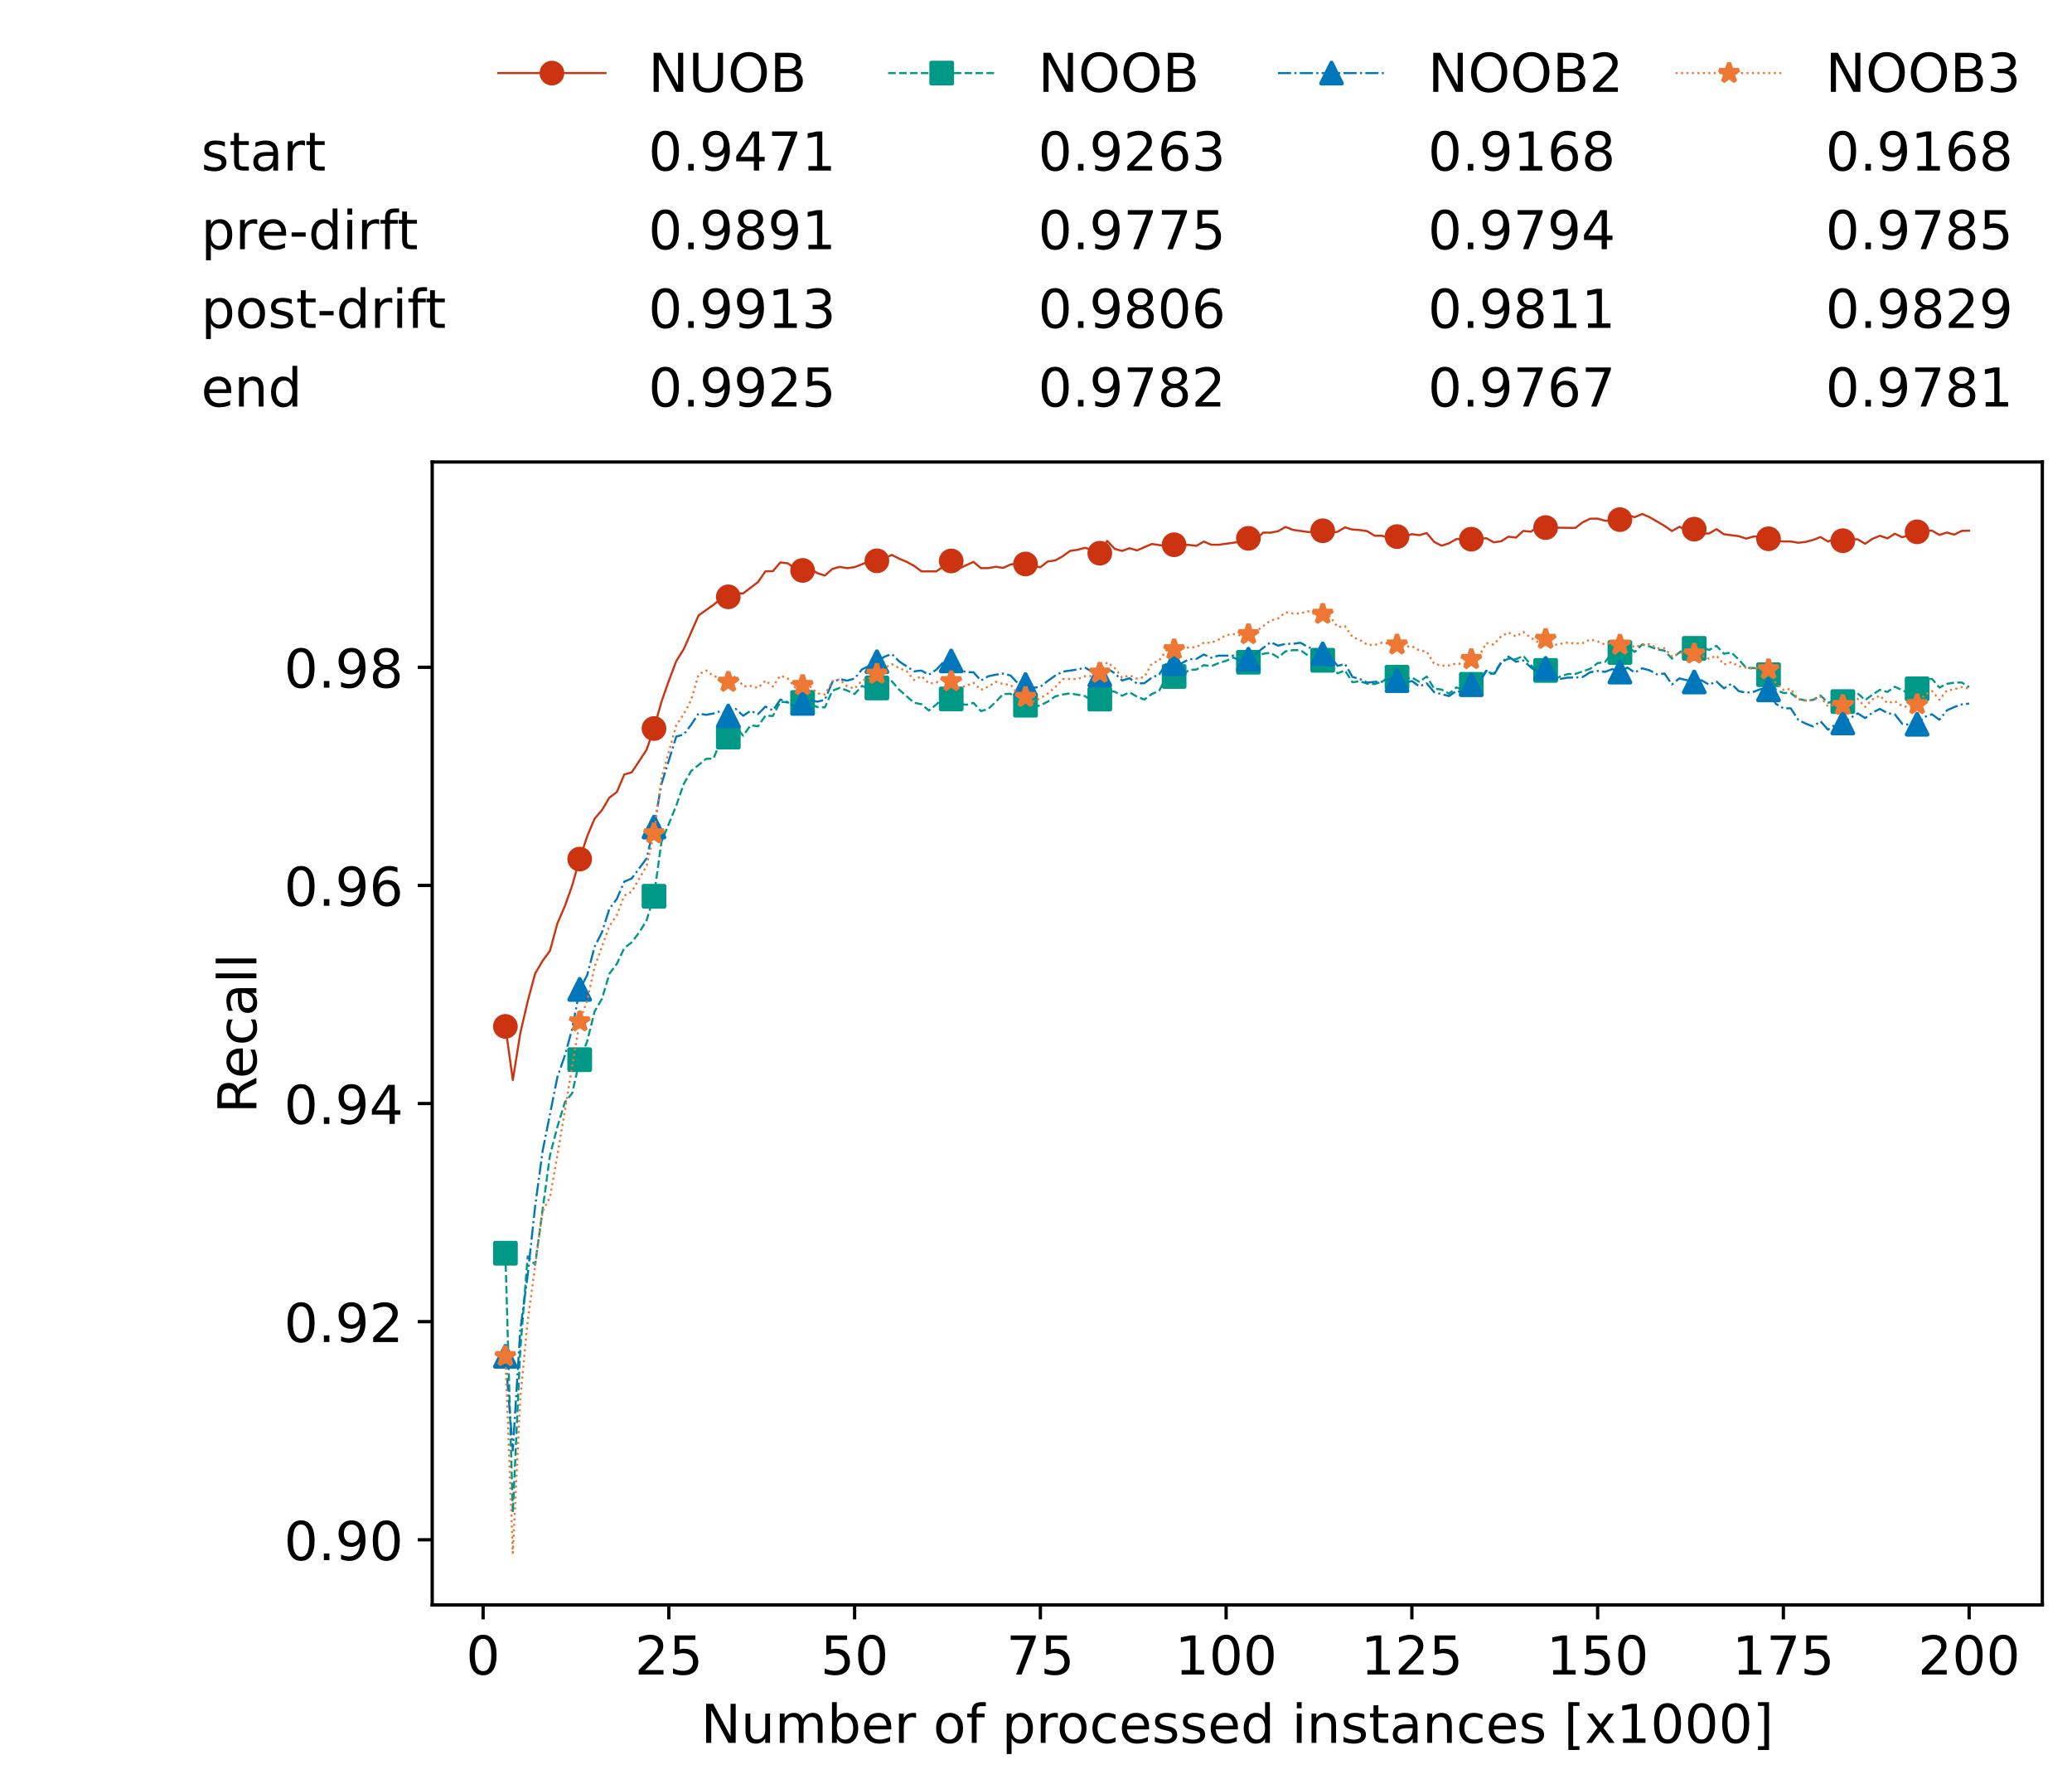 <?xml version="1.0" encoding="utf-8" standalone="no"?>
<!DOCTYPE svg PUBLIC "-//W3C//DTD SVG 1.1//EN"
  "http://www.w3.org/Graphics/SVG/1.1/DTD/svg11.dtd">
<!-- Created with matplotlib (https://matplotlib.org/) -->
<svg height="432.615pt" version="1.1" viewBox="0 0 502.65 432.615" width="502.65pt" xmlns="http://www.w3.org/2000/svg" xmlns:xlink="http://www.w3.org/1999/xlink">
 <defs>
  <style type="text/css">*{stroke-linecap:butt;stroke-linejoin:round;}</style>
 </defs>
 <g id="figure_1">
  <g id="patch_1">
   <path d="M 0 432.615 
L 502.65 432.615 
L 502.65 0 
L 0 0 
z
" style="fill:#ffffff;"/>
  </g>
  <g id="axes_1">
   <g id="patch_2">
    <path d="M 104.85 389.252 
L 495.45 389.252 
L 495.45 112.052 
L 104.85 112.052 
z
" style="fill:#ffffff;"/>
   </g>
   <g id="matplotlib.axis_1">
    <g id="xtick_1">
     <g id="line2d_1">
      <defs>
       <path d="M 0 0 
L 0 3.5 
" id="mf769f316ad" style="stroke:#000000;stroke-width:0.8;"/>
      </defs>
      <g>
       <use style="stroke:#000000;stroke-width:0.8;" x="117.197" xlink:href="#mf769f316ad" y="389.252"/>
      </g>
     </g>
     <g id="text_1">
      <!-- 0 -->
      <g transform="translate(113.061 406.13)scale(0.13 -0.13)">
       <defs>
        <path d="M 31.781 66.406 
Q 24.172 66.406 20.328 58.906 
Q 16.5 51.422 16.5 36.375 
Q 16.5 21.391 20.328 13.891 
Q 24.172 6.391 31.781 6.391 
Q 39.453 6.391 43.281 13.891 
Q 47.125 21.391 47.125 36.375 
Q 47.125 51.422 43.281 58.906 
Q 39.453 66.406 31.781 66.406 
z
M 31.781 74.219 
Q 44.047 74.219 50.516 64.516 
Q 56.984 54.828 56.984 36.375 
Q 56.984 17.969 50.516 8.266 
Q 44.047 -1.422 31.781 -1.422 
Q 19.531 -1.422 13.062 8.266 
Q 6.594 17.969 6.594 36.375 
Q 6.594 54.828 13.062 64.516 
Q 19.531 74.219 31.781 74.219 
z
" id="DejaVuSans-48"/>
       </defs>
       <use xlink:href="#DejaVuSans-48"/>
      </g>
     </g>
    </g>
    <g id="xtick_2">
     <g id="line2d_2">
      <g>
       <use style="stroke:#000000;stroke-width:0.8;" x="162.259" xlink:href="#mf769f316ad" y="389.252"/>
      </g>
     </g>
     <g id="text_2">
      <!-- 25 -->
      <g transform="translate(153.988 406.13)scale(0.13 -0.13)">
       <defs>
        <path d="M 19.188 8.297 
L 53.609 8.297 
L 53.609 0 
L 7.328 0 
L 7.328 8.297 
Q 12.938 14.109 22.625 23.891 
Q 32.328 33.688 34.812 36.531 
Q 39.547 41.844 41.422 45.531 
Q 43.312 49.219 43.312 52.781 
Q 43.312 58.594 39.234 62.25 
Q 35.156 65.922 28.609 65.922 
Q 23.969 65.922 18.812 64.312 
Q 13.672 62.703 7.812 59.422 
L 7.812 69.391 
Q 13.766 71.781 18.938 73 
Q 24.125 74.219 28.422 74.219 
Q 39.75 74.219 46.484 68.547 
Q 53.219 62.891 53.219 53.422 
Q 53.219 48.922 51.531 44.891 
Q 49.859 40.875 45.406 35.406 
Q 44.188 33.984 37.641 27.219 
Q 31.109 20.453 19.188 8.297 
z
" id="DejaVuSans-50"/>
        <path d="M 10.797 72.906 
L 49.516 72.906 
L 49.516 64.594 
L 19.828 64.594 
L 19.828 46.734 
Q 21.969 47.469 24.109 47.828 
Q 26.266 48.188 28.422 48.188 
Q 40.625 48.188 47.75 41.5 
Q 54.891 34.812 54.891 23.391 
Q 54.891 11.625 47.562 5.094 
Q 40.234 -1.422 26.906 -1.422 
Q 22.312 -1.422 17.547 -0.641 
Q 12.797 0.141 7.719 1.703 
L 7.719 11.625 
Q 12.109 9.234 16.797 8.062 
Q 21.484 6.891 26.703 6.891 
Q 35.156 6.891 40.078 11.328 
Q 45.016 15.766 45.016 23.391 
Q 45.016 31 40.078 35.438 
Q 35.156 39.891 26.703 39.891 
Q 22.75 39.891 18.812 39.016 
Q 14.891 38.141 10.797 36.281 
z
" id="DejaVuSans-53"/>
       </defs>
       <use xlink:href="#DejaVuSans-50"/>
       <use x="63.623" xlink:href="#DejaVuSans-53"/>
      </g>
     </g>
    </g>
    <g id="xtick_3">
     <g id="line2d_3">
      <g>
       <use style="stroke:#000000;stroke-width:0.8;" x="207.322" xlink:href="#mf769f316ad" y="389.252"/>
      </g>
     </g>
     <g id="text_3">
      <!-- 50 -->
      <g transform="translate(199.05 406.13)scale(0.13 -0.13)">
       <use xlink:href="#DejaVuSans-53"/>
       <use x="63.623" xlink:href="#DejaVuSans-48"/>
      </g>
     </g>
    </g>
    <g id="xtick_4">
     <g id="line2d_4">
      <g>
       <use style="stroke:#000000;stroke-width:0.8;" x="252.384" xlink:href="#mf769f316ad" y="389.252"/>
      </g>
     </g>
     <g id="text_4">
      <!-- 75 -->
      <g transform="translate(244.113 406.13)scale(0.13 -0.13)">
       <defs>
        <path d="M 8.203 72.906 
L 55.078 72.906 
L 55.078 68.703 
L 28.609 0 
L 18.312 0 
L 43.219 64.594 
L 8.203 64.594 
z
" id="DejaVuSans-55"/>
       </defs>
       <use xlink:href="#DejaVuSans-55"/>
       <use x="63.623" xlink:href="#DejaVuSans-53"/>
      </g>
     </g>
    </g>
    <g id="xtick_5">
     <g id="line2d_5">
      <g>
       <use style="stroke:#000000;stroke-width:0.8;" x="297.446" xlink:href="#mf769f316ad" y="389.252"/>
      </g>
     </g>
     <g id="text_5">
      <!-- 100 -->
      <g transform="translate(285.039 406.13)scale(0.13 -0.13)">
       <defs>
        <path d="M 12.406 8.297 
L 28.516 8.297 
L 28.516 63.922 
L 10.984 60.406 
L 10.984 69.391 
L 28.422 72.906 
L 38.281 72.906 
L 38.281 8.297 
L 54.391 8.297 
L 54.391 0 
L 12.406 0 
z
" id="DejaVuSans-49"/>
       </defs>
       <use xlink:href="#DejaVuSans-49"/>
       <use x="63.623" xlink:href="#DejaVuSans-48"/>
       <use x="127.246" xlink:href="#DejaVuSans-48"/>
      </g>
     </g>
    </g>
    <g id="xtick_6">
     <g id="line2d_6">
      <g>
       <use style="stroke:#000000;stroke-width:0.8;" x="342.509" xlink:href="#mf769f316ad" y="389.252"/>
      </g>
     </g>
     <g id="text_6">
      <!-- 125 -->
      <g transform="translate(330.102 406.13)scale(0.13 -0.13)">
       <use xlink:href="#DejaVuSans-49"/>
       <use x="63.623" xlink:href="#DejaVuSans-50"/>
       <use x="127.246" xlink:href="#DejaVuSans-53"/>
      </g>
     </g>
    </g>
    <g id="xtick_7">
     <g id="line2d_7">
      <g>
       <use style="stroke:#000000;stroke-width:0.8;" x="387.571" xlink:href="#mf769f316ad" y="389.252"/>
      </g>
     </g>
     <g id="text_7">
      <!-- 150 -->
      <g transform="translate(375.164 406.13)scale(0.13 -0.13)">
       <use xlink:href="#DejaVuSans-49"/>
       <use x="63.623" xlink:href="#DejaVuSans-53"/>
       <use x="127.246" xlink:href="#DejaVuSans-48"/>
      </g>
     </g>
    </g>
    <g id="xtick_8">
     <g id="line2d_8">
      <g>
       <use style="stroke:#000000;stroke-width:0.8;" x="432.633" xlink:href="#mf769f316ad" y="389.252"/>
      </g>
     </g>
     <g id="text_8">
      <!-- 175 -->
      <g transform="translate(420.226 406.13)scale(0.13 -0.13)">
       <use xlink:href="#DejaVuSans-49"/>
       <use x="63.623" xlink:href="#DejaVuSans-55"/>
       <use x="127.246" xlink:href="#DejaVuSans-53"/>
      </g>
     </g>
    </g>
    <g id="xtick_9">
     <g id="line2d_9">
      <g>
       <use style="stroke:#000000;stroke-width:0.8;" x="477.695" xlink:href="#mf769f316ad" y="389.252"/>
      </g>
     </g>
     <g id="text_9">
      <!-- 200 -->
      <g transform="translate(465.289 406.13)scale(0.13 -0.13)">
       <use xlink:href="#DejaVuSans-50"/>
       <use x="63.623" xlink:href="#DejaVuSans-48"/>
       <use x="127.246" xlink:href="#DejaVuSans-48"/>
      </g>
     </g>
    </g>
    <g id="text_10">
     <!-- Number of processed instances [x1000] -->
     <g transform="translate(170.025 422.711)scale(0.13 -0.13)">
      <defs>
       <path d="M 9.812 72.906 
L 23.094 72.906 
L 55.422 11.922 
L 55.422 72.906 
L 64.984 72.906 
L 64.984 0 
L 51.703 0 
L 19.391 60.984 
L 19.391 0 
L 9.812 0 
z
" id="DejaVuSans-78"/>
       <path d="M 8.5 21.578 
L 8.5 54.688 
L 17.484 54.688 
L 17.484 21.922 
Q 17.484 14.156 20.5 10.266 
Q 23.531 6.391 29.594 6.391 
Q 36.859 6.391 41.078 11.031 
Q 45.312 15.672 45.312 23.688 
L 45.312 54.688 
L 54.297 54.688 
L 54.297 0 
L 45.312 0 
L 45.312 8.406 
Q 42.047 3.422 37.719 1 
Q 33.406 -1.422 27.688 -1.422 
Q 18.266 -1.422 13.375 4.438 
Q 8.5 10.297 8.5 21.578 
z
M 31.109 56 
z
" id="DejaVuSans-117"/>
       <path d="M 52 44.188 
Q 55.375 50.25 60.062 53.125 
Q 64.75 56 71.094 56 
Q 79.641 56 84.281 50.016 
Q 88.922 44.047 88.922 33.016 
L 88.922 0 
L 79.891 0 
L 79.891 32.719 
Q 79.891 40.578 77.094 44.375 
Q 74.312 48.188 68.609 48.188 
Q 61.625 48.188 57.562 43.547 
Q 53.516 38.922 53.516 30.906 
L 53.516 0 
L 44.484 0 
L 44.484 32.719 
Q 44.484 40.625 41.703 44.406 
Q 38.922 48.188 33.109 48.188 
Q 26.219 48.188 22.156 43.531 
Q 18.109 38.875 18.109 30.906 
L 18.109 0 
L 9.078 0 
L 9.078 54.688 
L 18.109 54.688 
L 18.109 46.188 
Q 21.188 51.219 25.484 53.609 
Q 29.781 56 35.688 56 
Q 41.656 56 45.828 52.969 
Q 50 49.953 52 44.188 
z
" id="DejaVuSans-109"/>
       <path d="M 48.688 27.297 
Q 48.688 37.203 44.609 42.844 
Q 40.531 48.484 33.406 48.484 
Q 26.266 48.484 22.188 42.844 
Q 18.109 37.203 18.109 27.297 
Q 18.109 17.391 22.188 11.75 
Q 26.266 6.109 33.406 6.109 
Q 40.531 6.109 44.609 11.75 
Q 48.688 17.391 48.688 27.297 
z
M 18.109 46.391 
Q 20.953 51.266 25.266 53.625 
Q 29.594 56 35.594 56 
Q 45.562 56 51.781 48.094 
Q 58.016 40.188 58.016 27.297 
Q 58.016 14.406 51.781 6.484 
Q 45.562 -1.422 35.594 -1.422 
Q 29.594 -1.422 25.266 0.953 
Q 20.953 3.328 18.109 8.203 
L 18.109 0 
L 9.078 0 
L 9.078 75.984 
L 18.109 75.984 
z
" id="DejaVuSans-98"/>
       <path d="M 56.203 29.594 
L 56.203 25.203 
L 14.891 25.203 
Q 15.484 15.922 20.484 11.062 
Q 25.484 6.203 34.422 6.203 
Q 39.594 6.203 44.453 7.469 
Q 49.312 8.734 54.109 11.281 
L 54.109 2.781 
Q 49.266 0.734 44.188 -0.344 
Q 39.109 -1.422 33.891 -1.422 
Q 20.797 -1.422 13.156 6.188 
Q 5.516 13.812 5.516 26.812 
Q 5.516 40.234 12.766 48.109 
Q 20.016 56 32.328 56 
Q 43.359 56 49.781 48.891 
Q 56.203 41.797 56.203 29.594 
z
M 47.219 32.234 
Q 47.125 39.594 43.094 43.984 
Q 39.062 48.391 32.422 48.391 
Q 24.906 48.391 20.391 44.141 
Q 15.875 39.891 15.188 32.172 
z
" id="DejaVuSans-101"/>
       <path d="M 41.109 46.297 
Q 39.594 47.172 37.812 47.578 
Q 36.031 48 33.891 48 
Q 26.266 48 22.188 43.047 
Q 18.109 38.094 18.109 28.812 
L 18.109 0 
L 9.078 0 
L 9.078 54.688 
L 18.109 54.688 
L 18.109 46.188 
Q 20.953 51.172 25.484 53.578 
Q 30.031 56 36.531 56 
Q 37.453 56 38.578 55.875 
Q 39.703 55.766 41.062 55.516 
z
" id="DejaVuSans-114"/>
       <path id="DejaVuSans-32"/>
       <path d="M 30.609 48.391 
Q 23.391 48.391 19.188 42.75 
Q 14.984 37.109 14.984 27.297 
Q 14.984 17.484 19.156 11.844 
Q 23.344 6.203 30.609 6.203 
Q 37.797 6.203 41.984 11.859 
Q 46.188 17.531 46.188 27.297 
Q 46.188 37.016 41.984 42.703 
Q 37.797 48.391 30.609 48.391 
z
M 30.609 56 
Q 42.328 56 49.016 48.375 
Q 55.719 40.766 55.719 27.297 
Q 55.719 13.875 49.016 6.219 
Q 42.328 -1.422 30.609 -1.422 
Q 18.844 -1.422 12.172 6.219 
Q 5.516 13.875 5.516 27.297 
Q 5.516 40.766 12.172 48.375 
Q 18.844 56 30.609 56 
z
" id="DejaVuSans-111"/>
       <path d="M 37.109 75.984 
L 37.109 68.5 
L 28.516 68.5 
Q 23.688 68.5 21.797 66.547 
Q 19.922 64.594 19.922 59.516 
L 19.922 54.688 
L 34.719 54.688 
L 34.719 47.703 
L 19.922 47.703 
L 19.922 0 
L 10.891 0 
L 10.891 47.703 
L 2.297 47.703 
L 2.297 54.688 
L 10.891 54.688 
L 10.891 58.5 
Q 10.891 67.625 15.141 71.797 
Q 19.391 75.984 28.609 75.984 
z
" id="DejaVuSans-102"/>
       <path d="M 18.109 8.203 
L 18.109 -20.797 
L 9.078 -20.797 
L 9.078 54.688 
L 18.109 54.688 
L 18.109 46.391 
Q 20.953 51.266 25.266 53.625 
Q 29.594 56 35.594 56 
Q 45.562 56 51.781 48.094 
Q 58.016 40.188 58.016 27.297 
Q 58.016 14.406 51.781 6.484 
Q 45.562 -1.422 35.594 -1.422 
Q 29.594 -1.422 25.266 0.953 
Q 20.953 3.328 18.109 8.203 
z
M 48.688 27.297 
Q 48.688 37.203 44.609 42.844 
Q 40.531 48.484 33.406 48.484 
Q 26.266 48.484 22.188 42.844 
Q 18.109 37.203 18.109 27.297 
Q 18.109 17.391 22.188 11.75 
Q 26.266 6.109 33.406 6.109 
Q 40.531 6.109 44.609 11.75 
Q 48.688 17.391 48.688 27.297 
z
" id="DejaVuSans-112"/>
       <path d="M 48.781 52.594 
L 48.781 44.188 
Q 44.969 46.297 41.141 47.344 
Q 37.312 48.391 33.406 48.391 
Q 24.656 48.391 19.812 42.844 
Q 14.984 37.312 14.984 27.297 
Q 14.984 17.281 19.812 11.734 
Q 24.656 6.203 33.406 6.203 
Q 37.312 6.203 41.141 7.25 
Q 44.969 8.297 48.781 10.406 
L 48.781 2.094 
Q 45.016 0.344 40.984 -0.531 
Q 36.969 -1.422 32.422 -1.422 
Q 20.062 -1.422 12.781 6.344 
Q 5.516 14.109 5.516 27.297 
Q 5.516 40.672 12.859 48.328 
Q 20.219 56 33.016 56 
Q 37.156 56 41.109 55.141 
Q 45.062 54.297 48.781 52.594 
z
" id="DejaVuSans-99"/>
       <path d="M 44.281 53.078 
L 44.281 44.578 
Q 40.484 46.531 36.375 47.5 
Q 32.281 48.484 27.875 48.484 
Q 21.188 48.484 17.844 46.438 
Q 14.5 44.391 14.5 40.281 
Q 14.5 37.156 16.891 35.375 
Q 19.281 33.594 26.516 31.984 
L 29.594 31.297 
Q 39.156 29.25 43.188 25.516 
Q 47.219 21.781 47.219 15.094 
Q 47.219 7.469 41.188 3.016 
Q 35.156 -1.422 24.609 -1.422 
Q 20.219 -1.422 15.453 -0.562 
Q 10.688 0.297 5.422 2 
L 5.422 11.281 
Q 10.406 8.688 15.234 7.391 
Q 20.062 6.109 24.812 6.109 
Q 31.156 6.109 34.562 8.281 
Q 37.984 10.453 37.984 14.406 
Q 37.984 18.062 35.516 20.016 
Q 33.062 21.969 24.703 23.781 
L 21.578 24.516 
Q 13.234 26.266 9.516 29.906 
Q 5.812 33.547 5.812 39.891 
Q 5.812 47.609 11.281 51.797 
Q 16.75 56 26.812 56 
Q 31.781 56 36.172 55.266 
Q 40.578 54.547 44.281 53.078 
z
" id="DejaVuSans-115"/>
       <path d="M 45.406 46.391 
L 45.406 75.984 
L 54.391 75.984 
L 54.391 0 
L 45.406 0 
L 45.406 8.203 
Q 42.578 3.328 38.25 0.953 
Q 33.938 -1.422 27.875 -1.422 
Q 17.969 -1.422 11.734 6.484 
Q 5.516 14.406 5.516 27.297 
Q 5.516 40.188 11.734 48.094 
Q 17.969 56 27.875 56 
Q 33.938 56 38.25 53.625 
Q 42.578 51.266 45.406 46.391 
z
M 14.797 27.297 
Q 14.797 17.391 18.875 11.75 
Q 22.953 6.109 30.078 6.109 
Q 37.203 6.109 41.297 11.75 
Q 45.406 17.391 45.406 27.297 
Q 45.406 37.203 41.297 42.844 
Q 37.203 48.484 30.078 48.484 
Q 22.953 48.484 18.875 42.844 
Q 14.797 37.203 14.797 27.297 
z
" id="DejaVuSans-100"/>
       <path d="M 9.422 54.688 
L 18.406 54.688 
L 18.406 0 
L 9.422 0 
z
M 9.422 75.984 
L 18.406 75.984 
L 18.406 64.594 
L 9.422 64.594 
z
" id="DejaVuSans-105"/>
       <path d="M 54.891 33.016 
L 54.891 0 
L 45.906 0 
L 45.906 32.719 
Q 45.906 40.484 42.875 44.328 
Q 39.844 48.188 33.797 48.188 
Q 26.516 48.188 22.312 43.547 
Q 18.109 38.922 18.109 30.906 
L 18.109 0 
L 9.078 0 
L 9.078 54.688 
L 18.109 54.688 
L 18.109 46.188 
Q 21.344 51.125 25.703 53.562 
Q 30.078 56 35.797 56 
Q 45.219 56 50.047 50.172 
Q 54.891 44.344 54.891 33.016 
z
" id="DejaVuSans-110"/>
       <path d="M 18.312 70.219 
L 18.312 54.688 
L 36.812 54.688 
L 36.812 47.703 
L 18.312 47.703 
L 18.312 18.016 
Q 18.312 11.328 20.141 9.422 
Q 21.969 7.516 27.594 7.516 
L 36.812 7.516 
L 36.812 0 
L 27.594 0 
Q 17.188 0 13.234 3.875 
Q 9.281 7.766 9.281 18.016 
L 9.281 47.703 
L 2.688 47.703 
L 2.688 54.688 
L 9.281 54.688 
L 9.281 70.219 
z
" id="DejaVuSans-116"/>
       <path d="M 34.281 27.484 
Q 23.391 27.484 19.188 25 
Q 14.984 22.516 14.984 16.5 
Q 14.984 11.719 18.141 8.906 
Q 21.297 6.109 26.703 6.109 
Q 34.188 6.109 38.703 11.406 
Q 43.219 16.703 43.219 25.484 
L 43.219 27.484 
z
M 52.203 31.203 
L 52.203 0 
L 43.219 0 
L 43.219 8.297 
Q 40.141 3.328 35.547 0.953 
Q 30.953 -1.422 24.312 -1.422 
Q 15.922 -1.422 10.953 3.297 
Q 6 8.016 6 15.922 
Q 6 25.141 12.172 29.828 
Q 18.359 34.516 30.609 34.516 
L 43.219 34.516 
L 43.219 35.406 
Q 43.219 41.609 39.141 45 
Q 35.062 48.391 27.688 48.391 
Q 23 48.391 18.547 47.266 
Q 14.109 46.141 10.016 43.891 
L 10.016 52.203 
Q 14.938 54.109 19.578 55.047 
Q 24.219 56 28.609 56 
Q 40.484 56 46.344 49.844 
Q 52.203 43.703 52.203 31.203 
z
" id="DejaVuSans-97"/>
       <path d="M 8.594 75.984 
L 29.297 75.984 
L 29.297 69 
L 17.578 69 
L 17.578 -6.203 
L 29.297 -6.203 
L 29.297 -13.188 
L 8.594 -13.188 
z
" id="DejaVuSans-91"/>
       <path d="M 54.891 54.688 
L 35.109 28.078 
L 55.906 0 
L 45.312 0 
L 29.391 21.484 
L 13.484 0 
L 2.875 0 
L 24.125 28.609 
L 4.688 54.688 
L 15.281 54.688 
L 29.781 35.203 
L 44.281 54.688 
z
" id="DejaVuSans-120"/>
       <path d="M 30.422 75.984 
L 30.422 -13.188 
L 9.719 -13.188 
L 9.719 -6.203 
L 21.391 -6.203 
L 21.391 69 
L 9.719 69 
L 9.719 75.984 
z
" id="DejaVuSans-93"/>
      </defs>
      <use xlink:href="#DejaVuSans-78"/>
      <use x="74.805" xlink:href="#DejaVuSans-117"/>
      <use x="138.184" xlink:href="#DejaVuSans-109"/>
      <use x="235.596" xlink:href="#DejaVuSans-98"/>
      <use x="299.072" xlink:href="#DejaVuSans-101"/>
      <use x="360.596" xlink:href="#DejaVuSans-114"/>
      <use x="401.709" xlink:href="#DejaVuSans-32"/>
      <use x="433.496" xlink:href="#DejaVuSans-111"/>
      <use x="494.678" xlink:href="#DejaVuSans-102"/>
      <use x="529.883" xlink:href="#DejaVuSans-32"/>
      <use x="561.67" xlink:href="#DejaVuSans-112"/>
      <use x="625.146" xlink:href="#DejaVuSans-114"/>
      <use x="664.01" xlink:href="#DejaVuSans-111"/>
      <use x="725.191" xlink:href="#DejaVuSans-99"/>
      <use x="780.172" xlink:href="#DejaVuSans-101"/>
      <use x="841.695" xlink:href="#DejaVuSans-115"/>
      <use x="893.795" xlink:href="#DejaVuSans-115"/>
      <use x="945.895" xlink:href="#DejaVuSans-101"/>
      <use x="1007.418" xlink:href="#DejaVuSans-100"/>
      <use x="1070.895" xlink:href="#DejaVuSans-32"/>
      <use x="1102.682" xlink:href="#DejaVuSans-105"/>
      <use x="1130.465" xlink:href="#DejaVuSans-110"/>
      <use x="1193.844" xlink:href="#DejaVuSans-115"/>
      <use x="1245.943" xlink:href="#DejaVuSans-116"/>
      <use x="1285.152" xlink:href="#DejaVuSans-97"/>
      <use x="1346.432" xlink:href="#DejaVuSans-110"/>
      <use x="1409.811" xlink:href="#DejaVuSans-99"/>
      <use x="1464.791" xlink:href="#DejaVuSans-101"/>
      <use x="1526.314" xlink:href="#DejaVuSans-115"/>
      <use x="1578.414" xlink:href="#DejaVuSans-32"/>
      <use x="1610.201" xlink:href="#DejaVuSans-91"/>
      <use x="1649.215" xlink:href="#DejaVuSans-120"/>
      <use x="1708.395" xlink:href="#DejaVuSans-49"/>
      <use x="1772.018" xlink:href="#DejaVuSans-48"/>
      <use x="1835.641" xlink:href="#DejaVuSans-48"/>
      <use x="1899.264" xlink:href="#DejaVuSans-48"/>
      <use x="1962.887" xlink:href="#DejaVuSans-93"/>
     </g>
    </g>
   </g>
   <g id="matplotlib.axis_2">
    <g id="ytick_1">
     <g id="line2d_10">
      <defs>
       <path d="M 0 0 
L -3.5 0 
" id="m643dc7189d" style="stroke:#000000;stroke-width:0.8;"/>
      </defs>
      <g>
       <use style="stroke:#000000;stroke-width:0.8;" x="104.85" xlink:href="#m643dc7189d" y="373.448"/>
      </g>
     </g>
     <g id="text_11">
      <!-- 0.90 -->
      <g transform="translate(68.905 378.387)scale(0.13 -0.13)">
       <defs>
        <path d="M 10.688 12.406 
L 21 12.406 
L 21 0 
L 10.688 0 
z
" id="DejaVuSans-46"/>
        <path d="M 10.984 1.516 
L 10.984 10.5 
Q 14.703 8.734 18.5 7.812 
Q 22.312 6.891 25.984 6.891 
Q 35.75 6.891 40.891 13.453 
Q 46.047 20.016 46.781 33.406 
Q 43.953 29.203 39.594 26.953 
Q 35.25 24.703 29.984 24.703 
Q 19.047 24.703 12.672 31.312 
Q 6.297 37.938 6.297 49.422 
Q 6.297 60.641 12.938 67.422 
Q 19.578 74.219 30.609 74.219 
Q 43.266 74.219 49.922 64.516 
Q 56.594 54.828 56.594 36.375 
Q 56.594 19.141 48.406 8.859 
Q 40.234 -1.422 26.422 -1.422 
Q 22.703 -1.422 18.891 -0.688 
Q 15.094 0.047 10.984 1.516 
z
M 30.609 32.422 
Q 37.25 32.422 41.125 36.953 
Q 45.016 41.5 45.016 49.422 
Q 45.016 57.281 41.125 61.844 
Q 37.25 66.406 30.609 66.406 
Q 23.969 66.406 20.094 61.844 
Q 16.219 57.281 16.219 49.422 
Q 16.219 41.5 20.094 36.953 
Q 23.969 32.422 30.609 32.422 
z
" id="DejaVuSans-57"/>
       </defs>
       <use xlink:href="#DejaVuSans-48"/>
       <use x="63.623" xlink:href="#DejaVuSans-46"/>
       <use x="95.41" xlink:href="#DejaVuSans-57"/>
       <use x="159.033" xlink:href="#DejaVuSans-48"/>
      </g>
     </g>
    </g>
    <g id="ytick_2">
     <g id="line2d_11">
      <g>
       <use style="stroke:#000000;stroke-width:0.8;" x="104.85" xlink:href="#m643dc7189d" y="320.546"/>
      </g>
     </g>
     <g id="text_12">
      <!-- 0.92 -->
      <g transform="translate(68.905 325.485)scale(0.13 -0.13)">
       <use xlink:href="#DejaVuSans-48"/>
       <use x="63.623" xlink:href="#DejaVuSans-46"/>
       <use x="95.41" xlink:href="#DejaVuSans-57"/>
       <use x="159.033" xlink:href="#DejaVuSans-50"/>
      </g>
     </g>
    </g>
    <g id="ytick_3">
     <g id="line2d_12">
      <g>
       <use style="stroke:#000000;stroke-width:0.8;" x="104.85" xlink:href="#m643dc7189d" y="267.645"/>
      </g>
     </g>
     <g id="text_13">
      <!-- 0.94 -->
      <g transform="translate(68.905 272.584)scale(0.13 -0.13)">
       <defs>
        <path d="M 37.797 64.312 
L 12.891 25.391 
L 37.797 25.391 
z
M 35.203 72.906 
L 47.609 72.906 
L 47.609 25.391 
L 58.016 25.391 
L 58.016 17.188 
L 47.609 17.188 
L 47.609 0 
L 37.797 0 
L 37.797 17.188 
L 4.891 17.188 
L 4.891 26.703 
z
" id="DejaVuSans-52"/>
       </defs>
       <use xlink:href="#DejaVuSans-48"/>
       <use x="63.623" xlink:href="#DejaVuSans-46"/>
       <use x="95.41" xlink:href="#DejaVuSans-57"/>
       <use x="159.033" xlink:href="#DejaVuSans-52"/>
      </g>
     </g>
    </g>
    <g id="ytick_4">
     <g id="line2d_13">
      <g>
       <use style="stroke:#000000;stroke-width:0.8;" x="104.85" xlink:href="#m643dc7189d" y="214.744"/>
      </g>
     </g>
     <g id="text_14">
      <!-- 0.96 -->
      <g transform="translate(68.905 219.683)scale(0.13 -0.13)">
       <defs>
        <path d="M 33.016 40.375 
Q 26.375 40.375 22.484 35.828 
Q 18.609 31.297 18.609 23.391 
Q 18.609 15.531 22.484 10.953 
Q 26.375 6.391 33.016 6.391 
Q 39.656 6.391 43.531 10.953 
Q 47.406 15.531 47.406 23.391 
Q 47.406 31.297 43.531 35.828 
Q 39.656 40.375 33.016 40.375 
z
M 52.594 71.297 
L 52.594 62.312 
Q 48.875 64.062 45.094 64.984 
Q 41.312 65.922 37.594 65.922 
Q 27.828 65.922 22.672 59.328 
Q 17.531 52.734 16.797 39.406 
Q 19.672 43.656 24.016 45.922 
Q 28.375 48.188 33.594 48.188 
Q 44.578 48.188 50.953 41.516 
Q 57.328 34.859 57.328 23.391 
Q 57.328 12.156 50.688 5.359 
Q 44.047 -1.422 33.016 -1.422 
Q 20.359 -1.422 13.672 8.266 
Q 6.984 17.969 6.984 36.375 
Q 6.984 53.656 15.188 63.938 
Q 23.391 74.219 37.203 74.219 
Q 40.922 74.219 44.703 73.484 
Q 48.484 72.75 52.594 71.297 
z
" id="DejaVuSans-54"/>
       </defs>
       <use xlink:href="#DejaVuSans-48"/>
       <use x="63.623" xlink:href="#DejaVuSans-46"/>
       <use x="95.41" xlink:href="#DejaVuSans-57"/>
       <use x="159.033" xlink:href="#DejaVuSans-54"/>
      </g>
     </g>
    </g>
    <g id="ytick_5">
     <g id="line2d_14">
      <g>
       <use style="stroke:#000000;stroke-width:0.8;" x="104.85" xlink:href="#m643dc7189d" y="161.842"/>
      </g>
     </g>
     <g id="text_15">
      <!-- 0.98 -->
      <g transform="translate(68.905 166.781)scale(0.13 -0.13)">
       <defs>
        <path d="M 31.781 34.625 
Q 24.75 34.625 20.719 30.859 
Q 16.703 27.094 16.703 20.516 
Q 16.703 13.922 20.719 10.156 
Q 24.75 6.391 31.781 6.391 
Q 38.812 6.391 42.859 10.172 
Q 46.922 13.969 46.922 20.516 
Q 46.922 27.094 42.891 30.859 
Q 38.875 34.625 31.781 34.625 
z
M 21.922 38.812 
Q 15.578 40.375 12.031 44.719 
Q 8.5 49.078 8.5 55.328 
Q 8.5 64.062 14.719 69.141 
Q 20.953 74.219 31.781 74.219 
Q 42.672 74.219 48.875 69.141 
Q 55.078 64.062 55.078 55.328 
Q 55.078 49.078 51.531 44.719 
Q 48 40.375 41.703 38.812 
Q 48.828 37.156 52.797 32.312 
Q 56.781 27.484 56.781 20.516 
Q 56.781 9.906 50.312 4.234 
Q 43.844 -1.422 31.781 -1.422 
Q 19.734 -1.422 13.25 4.234 
Q 6.781 9.906 6.781 20.516 
Q 6.781 27.484 10.781 32.312 
Q 14.797 37.156 21.922 38.812 
z
M 18.312 54.391 
Q 18.312 48.734 21.844 45.562 
Q 25.391 42.391 31.781 42.391 
Q 38.141 42.391 41.719 45.562 
Q 45.312 48.734 45.312 54.391 
Q 45.312 60.062 41.719 63.234 
Q 38.141 66.406 31.781 66.406 
Q 25.391 66.406 21.844 63.234 
Q 18.312 60.062 18.312 54.391 
z
" id="DejaVuSans-56"/>
       </defs>
       <use xlink:href="#DejaVuSans-48"/>
       <use x="63.623" xlink:href="#DejaVuSans-46"/>
       <use x="95.41" xlink:href="#DejaVuSans-57"/>
       <use x="159.033" xlink:href="#DejaVuSans-56"/>
      </g>
     </g>
    </g>
    <g id="text_16">
     <!-- Recall -->
     <g transform="translate(62.201 270.044)rotate(-90)scale(0.13 -0.13)">
      <defs>
       <path d="M 44.391 34.188 
Q 47.562 33.109 50.562 29.594 
Q 53.562 26.078 56.594 19.922 
L 66.609 0 
L 56 0 
L 46.688 18.703 
Q 43.062 26.031 39.672 28.422 
Q 36.281 30.812 30.422 30.812 
L 19.672 30.812 
L 19.672 0 
L 9.812 0 
L 9.812 72.906 
L 32.078 72.906 
Q 44.578 72.906 50.734 67.672 
Q 56.891 62.453 56.891 51.906 
Q 56.891 45.016 53.688 40.469 
Q 50.484 35.938 44.391 34.188 
z
M 19.672 64.797 
L 19.672 38.922 
L 32.078 38.922 
Q 39.203 38.922 42.844 42.219 
Q 46.484 45.516 46.484 51.906 
Q 46.484 58.297 42.844 61.547 
Q 39.203 64.797 32.078 64.797 
z
" id="DejaVuSans-82"/>
       <path d="M 9.422 75.984 
L 18.406 75.984 
L 18.406 0 
L 9.422 0 
z
" id="DejaVuSans-108"/>
      </defs>
      <use xlink:href="#DejaVuSans-82"/>
      <use x="64.982" xlink:href="#DejaVuSans-101"/>
      <use x="126.506" xlink:href="#DejaVuSans-99"/>
      <use x="181.486" xlink:href="#DejaVuSans-97"/>
      <use x="242.766" xlink:href="#DejaVuSans-108"/>
      <use x="270.549" xlink:href="#DejaVuSans-108"/>
     </g>
    </g>
   </g>
   <g id="line2d_15"/>
   <g id="line2d_16"/>
   <g id="line2d_17"/>
   <g id="line2d_18"/>
   <g id="line2d_19"/>
   <g id="line2d_20">
    <path clip-path="url(#p836ab3c12b)" d="M 122.605 248.944 
L 124.407 261.947 
L 126.21 250.63 
L 128.012 242.875 
L 129.815 236.135 
L 131.617 233.053 
L 133.419 230.59 
L 135.222 223.946 
L 137.024 219.794 
L 138.827 214.695 
L 140.629 208.356 
L 142.432 202.879 
L 144.234 198.584 
L 146.037 196.466 
L 147.839 193.441 
L 149.642 192.096 
L 151.444 187.841 
L 153.247 187.325 
L 156.852 181.867 
L 158.654 176.693 
L 160.457 170.229 
L 162.259 165.087 
L 164.062 160.326 
L 165.864 157.461 
L 169.469 149.258 
L 173.074 146.692 
L 174.877 145.198 
L 176.679 144.755 
L 178.482 143.902 
L 180.284 143.918 
L 183.889 141.171 
L 185.692 138.555 
L 187.494 138.527 
L 189.297 136.407 
L 191.099 136.62 
L 192.902 137.864 
L 194.704 138.345 
L 196.507 137.855 
L 198.309 139.023 
L 200.112 139.585 
L 201.914 137.979 
L 203.717 137.483 
L 205.519 137.805 
L 207.322 137.549 
L 210.927 136.138 
L 212.729 136.016 
L 214.532 135.446 
L 216.334 134.575 
L 218.137 135.501 
L 219.939 136.262 
L 221.742 137.238 
L 223.544 138.569 
L 227.149 138.571 
L 230.754 136.053 
L 232.557 137.939 
L 236.162 136.275 
L 237.964 137.794 
L 239.767 137.782 
L 241.569 137.457 
L 243.372 137.73 
L 245.174 136.899 
L 246.976 136.641 
L 248.779 136.786 
L 250.581 137.319 
L 252.384 137.576 
L 254.186 136.171 
L 255.989 135.923 
L 257.791 134.925 
L 259.594 133.606 
L 261.396 133.346 
L 263.199 132.866 
L 265.001 133.361 
L 266.804 134.169 
L 268.606 131.185 
L 270.409 133.112 
L 272.211 133.618 
L 274.014 132.967 
L 275.816 133.484 
L 279.421 131.938 
L 283.026 132.451 
L 284.829 132.119 
L 288.434 132.155 
L 290.236 132.39 
L 292.039 131.344 
L 293.841 132.12 
L 295.644 132.121 
L 301.051 131.377 
L 302.854 130.567 
L 304.656 130.844 
L 306.459 129.169 
L 308.261 129.191 
L 310.064 128.823 
L 311.866 127.81 
L 313.669 128.508 
L 317.274 129.022 
L 319.076 129.009 
L 320.879 128.725 
L 322.681 129.281 
L 324.484 128.966 
L 326.286 127.91 
L 328.089 128.433 
L 329.891 128.545 
L 331.694 128.834 
L 333.496 129.944 
L 335.299 129.937 
L 337.101 130.628 
L 338.904 130.141 
L 340.706 130.141 
L 342.509 129.549 
L 344.311 129.797 
L 346.114 129.284 
L 347.916 131.432 
L 349.719 132.339 
L 351.521 131.771 
L 353.324 130.737 
L 358.731 130.785 
L 360.533 130.508 
L 362.336 131.523 
L 364.138 131.292 
L 365.941 130.156 
L 367.743 130.397 
L 369.546 128.761 
L 371.348 128.954 
L 373.151 127.745 
L 374.953 127.953 
L 382.163 128.034 
L 383.966 126.657 
L 385.768 125.8 
L 387.571 125.779 
L 389.373 126.294 
L 391.176 126.316 
L 392.978 126.03 
L 394.781 124.951 
L 396.583 125.428 
L 398.386 124.652 
L 400.188 125.437 
L 403.793 127.539 
L 405.596 128.79 
L 407.398 127.769 
L 409.201 128.603 
L 411.003 128.338 
L 412.806 129.399 
L 414.608 129.385 
L 416.411 128.342 
L 418.213 129.574 
L 421.818 130.045 
L 423.621 130.63 
L 425.423 130.12 
L 427.226 130.163 
L 430.831 131.198 
L 432.633 131.32 
L 434.436 131.325 
L 436.238 131.641 
L 438.041 131.426 
L 439.843 130.949 
L 441.646 130.249 
L 443.448 131.351 
L 445.251 130.56 
L 447.053 131.137 
L 448.856 130.82 
L 450.658 130.8 
L 452.461 131.891 
L 454.263 130.668 
L 456.066 129.941 
L 457.868 130.578 
L 459.671 129.455 
L 461.473 130.302 
L 463.276 129.746 
L 465.078 128.985 
L 466.881 128.736 
L 468.683 128.686 
L 470.485 129.74 
L 472.288 129.156 
L 474.09 129.664 
L 475.893 128.756 
L 477.695 128.708 
L 477.695 128.708 
" style="fill:none;stroke:#cc3311;stroke-linecap:square;stroke-width:0.5;"/>
    <defs>
     <path d="M 0 2.5 
C 0.663 2.5 1.299 2.237 1.768 1.768 
C 2.237 1.299 2.5 0.663 2.5 0 
C 2.5 -0.663 2.237 -1.299 1.768 -1.768 
C 1.299 -2.237 0.663 -2.5 0 -2.5 
C -0.663 -2.5 -1.299 -2.237 -1.768 -1.768 
C -2.237 -1.299 -2.5 -0.663 -2.5 0 
C -2.5 0.663 -2.237 1.299 -1.768 1.768 
C -1.299 2.237 -0.663 2.5 0 2.5 
z
" id="ma8f88503af" style="stroke:#cc3311;"/>
    </defs>
    <g clip-path="url(#p836ab3c12b)">
     <use style="fill:#cc3311;stroke:#cc3311;" x="122.605" xlink:href="#ma8f88503af" y="248.944"/>
     <use style="fill:#cc3311;stroke:#cc3311;" x="140.629" xlink:href="#ma8f88503af" y="208.356"/>
     <use style="fill:#cc3311;stroke:#cc3311;" x="158.654" xlink:href="#ma8f88503af" y="176.693"/>
     <use style="fill:#cc3311;stroke:#cc3311;" x="176.679" xlink:href="#ma8f88503af" y="144.755"/>
     <use style="fill:#cc3311;stroke:#cc3311;" x="194.704" xlink:href="#ma8f88503af" y="138.345"/>
     <use style="fill:#cc3311;stroke:#cc3311;" x="212.729" xlink:href="#ma8f88503af" y="136.016"/>
     <use style="fill:#cc3311;stroke:#cc3311;" x="230.754" xlink:href="#ma8f88503af" y="136.053"/>
     <use style="fill:#cc3311;stroke:#cc3311;" x="248.779" xlink:href="#ma8f88503af" y="136.786"/>
     <use style="fill:#cc3311;stroke:#cc3311;" x="266.804" xlink:href="#ma8f88503af" y="134.169"/>
     <use style="fill:#cc3311;stroke:#cc3311;" x="284.829" xlink:href="#ma8f88503af" y="132.119"/>
     <use style="fill:#cc3311;stroke:#cc3311;" x="302.854" xlink:href="#ma8f88503af" y="130.567"/>
     <use style="fill:#cc3311;stroke:#cc3311;" x="320.879" xlink:href="#ma8f88503af" y="128.725"/>
     <use style="fill:#cc3311;stroke:#cc3311;" x="338.904" xlink:href="#ma8f88503af" y="130.141"/>
     <use style="fill:#cc3311;stroke:#cc3311;" x="356.928" xlink:href="#ma8f88503af" y="130.769"/>
     <use style="fill:#cc3311;stroke:#cc3311;" x="374.953" xlink:href="#ma8f88503af" y="127.953"/>
     <use style="fill:#cc3311;stroke:#cc3311;" x="392.978" xlink:href="#ma8f88503af" y="126.03"/>
     <use style="fill:#cc3311;stroke:#cc3311;" x="411.003" xlink:href="#ma8f88503af" y="128.338"/>
     <use style="fill:#cc3311;stroke:#cc3311;" x="429.028" xlink:href="#ma8f88503af" y="130.675"/>
     <use style="fill:#cc3311;stroke:#cc3311;" x="447.053" xlink:href="#ma8f88503af" y="131.137"/>
     <use style="fill:#cc3311;stroke:#cc3311;" x="465.078" xlink:href="#ma8f88503af" y="128.985"/>
    </g>
   </g>
   <g id="line2d_21"/>
   <g id="line2d_22"/>
   <g id="line2d_23"/>
   <g id="line2d_24"/>
   <g id="line2d_25">
    <path clip-path="url(#p836ab3c12b)" d="M 122.605 303.946 
L 124.407 366.918 
L 126.21 327.512 
L 128.012 304.688 
L 129.815 306.746 
L 133.419 280.215 
L 135.222 273.296 
L 137.024 267.357 
L 138.827 265.121 
L 140.629 257.005 
L 142.432 252.622 
L 144.234 245.338 
L 146.037 242.217 
L 147.839 236.142 
L 149.642 233.768 
L 151.444 229.926 
L 153.247 228.559 
L 155.049 226.169 
L 156.852 223.211 
L 158.654 217.374 
L 160.457 204.213 
L 164.062 195.353 
L 165.864 190.148 
L 167.667 186.987 
L 171.272 184.069 
L 173.074 183.981 
L 174.877 179.678 
L 176.679 178.777 
L 178.482 176.221 
L 180.284 178.437 
L 182.087 175.9 
L 183.889 176.15 
L 185.692 173.555 
L 187.494 173.656 
L 189.297 170.198 
L 191.099 170.332 
L 192.902 171.453 
L 194.704 170.359 
L 196.507 170.705 
L 198.309 171.49 
L 200.112 171.565 
L 201.914 167.547 
L 203.717 166.817 
L 205.519 167.483 
L 207.322 168.317 
L 209.124 166.362 
L 210.927 167.068 
L 212.729 166.849 
L 214.532 166.464 
L 216.334 165.211 
L 218.137 167.279 
L 221.742 170.443 
L 223.544 170.792 
L 225.347 172.341 
L 227.149 170.863 
L 228.952 169.158 
L 230.754 169.513 
L 232.557 170.59 
L 234.359 170.944 
L 236.162 170.463 
L 237.964 172.471 
L 239.767 171.932 
L 241.569 170.216 
L 243.372 168.338 
L 245.174 168.261 
L 246.976 170.497 
L 250.581 171.586 
L 252.384 171.049 
L 254.186 170.167 
L 255.989 168.899 
L 257.791 168.442 
L 259.594 168.166 
L 263.199 168.821 
L 265.001 170.062 
L 266.804 169.554 
L 268.606 167.482 
L 270.409 167.764 
L 272.211 168.752 
L 274.014 167.916 
L 275.816 168.951 
L 277.619 169.66 
L 279.421 168.322 
L 281.224 167.537 
L 283.026 163.943 
L 284.829 164.062 
L 286.631 163.993 
L 288.434 162.484 
L 290.236 162.391 
L 292.039 161.31 
L 293.841 161.591 
L 295.644 160.809 
L 297.446 160.272 
L 299.249 159.478 
L 301.051 160.378 
L 302.854 160.615 
L 304.656 159.429 
L 306.459 158.549 
L 308.261 158.333 
L 310.064 159.46 
L 311.866 157.966 
L 313.669 157.684 
L 315.471 157.684 
L 319.076 160.22 
L 320.879 160.137 
L 322.681 160.742 
L 324.484 163.32 
L 326.286 162.596 
L 328.089 165.479 
L 329.891 165.209 
L 331.694 165.83 
L 333.496 165.901 
L 335.299 165.333 
L 337.101 164.021 
L 338.904 164.246 
L 340.706 164.771 
L 342.509 164.326 
L 344.311 165.35 
L 346.114 164.075 
L 347.916 167.035 
L 349.719 167.225 
L 351.521 168.245 
L 353.324 166.716 
L 355.126 167.428 
L 356.928 165.977 
L 358.731 165.744 
L 360.533 162.833 
L 362.336 163.457 
L 364.138 160.693 
L 365.941 159.713 
L 367.743 159.893 
L 369.546 159.054 
L 373.151 163.4 
L 374.953 162.6 
L 376.756 164.913 
L 378.558 164.056 
L 380.361 163.478 
L 382.163 163.462 
L 385.768 162.195 
L 387.571 160.836 
L 389.373 160.547 
L 391.176 158.292 
L 392.978 158.252 
L 394.781 156.886 
L 396.583 158.108 
L 398.386 156.295 
L 400.188 156.788 
L 401.991 157.485 
L 403.793 157.812 
L 405.596 159.731 
L 407.398 158.251 
L 409.201 157.024 
L 411.003 157.253 
L 412.806 156.865 
L 414.608 157.657 
L 416.411 156.63 
L 418.213 158.551 
L 420.016 158.232 
L 421.818 160 
L 423.621 161.961 
L 427.226 162.093 
L 429.028 163.633 
L 430.831 167.296 
L 432.633 168.067 
L 434.436 168.079 
L 436.238 169.517 
L 438.041 169.886 
L 439.843 169.74 
L 441.646 168.672 
L 443.448 170.435 
L 445.251 169.996 
L 447.053 170.159 
L 448.856 168.736 
L 450.658 168.143 
L 452.461 169.819 
L 454.263 168.461 
L 456.066 167.314 
L 457.868 167.818 
L 459.671 166.557 
L 463.276 168.261 
L 465.078 167.063 
L 466.881 164.766 
L 468.683 164.657 
L 470.485 166.767 
L 472.288 165.856 
L 474.09 165.558 
L 475.893 165.529 
L 477.695 166.656 
L 477.695 166.656 
" style="fill:none;stroke:#009988;stroke-dasharray:1.85,0.8;stroke-dashoffset:0;stroke-width:0.5;"/>
    <defs>
     <path d="M -2.5 2.5 
L 2.5 2.5 
L 2.5 -2.5 
L -2.5 -2.5 
z
" id="mb79a7e6cb2" style="stroke:#009988;stroke-linejoin:miter;"/>
    </defs>
    <g clip-path="url(#p836ab3c12b)">
     <use style="fill:#009988;stroke:#009988;stroke-linejoin:miter;" x="122.605" xlink:href="#mb79a7e6cb2" y="303.946"/>
     <use style="fill:#009988;stroke:#009988;stroke-linejoin:miter;" x="140.629" xlink:href="#mb79a7e6cb2" y="257.005"/>
     <use style="fill:#009988;stroke:#009988;stroke-linejoin:miter;" x="158.654" xlink:href="#mb79a7e6cb2" y="217.374"/>
     <use style="fill:#009988;stroke:#009988;stroke-linejoin:miter;" x="176.679" xlink:href="#mb79a7e6cb2" y="178.777"/>
     <use style="fill:#009988;stroke:#009988;stroke-linejoin:miter;" x="194.704" xlink:href="#mb79a7e6cb2" y="170.359"/>
     <use style="fill:#009988;stroke:#009988;stroke-linejoin:miter;" x="212.729" xlink:href="#mb79a7e6cb2" y="166.849"/>
     <use style="fill:#009988;stroke:#009988;stroke-linejoin:miter;" x="230.754" xlink:href="#mb79a7e6cb2" y="169.513"/>
     <use style="fill:#009988;stroke:#009988;stroke-linejoin:miter;" x="248.779" xlink:href="#mb79a7e6cb2" y="171.033"/>
     <use style="fill:#009988;stroke:#009988;stroke-linejoin:miter;" x="266.804" xlink:href="#mb79a7e6cb2" y="169.554"/>
     <use style="fill:#009988;stroke:#009988;stroke-linejoin:miter;" x="284.829" xlink:href="#mb79a7e6cb2" y="164.062"/>
     <use style="fill:#009988;stroke:#009988;stroke-linejoin:miter;" x="302.854" xlink:href="#mb79a7e6cb2" y="160.615"/>
     <use style="fill:#009988;stroke:#009988;stroke-linejoin:miter;" x="320.879" xlink:href="#mb79a7e6cb2" y="160.137"/>
     <use style="fill:#009988;stroke:#009988;stroke-linejoin:miter;" x="338.904" xlink:href="#mb79a7e6cb2" y="164.246"/>
     <use style="fill:#009988;stroke:#009988;stroke-linejoin:miter;" x="356.928" xlink:href="#mb79a7e6cb2" y="165.977"/>
     <use style="fill:#009988;stroke:#009988;stroke-linejoin:miter;" x="374.953" xlink:href="#mb79a7e6cb2" y="162.6"/>
     <use style="fill:#009988;stroke:#009988;stroke-linejoin:miter;" x="392.978" xlink:href="#mb79a7e6cb2" y="158.252"/>
     <use style="fill:#009988;stroke:#009988;stroke-linejoin:miter;" x="411.003" xlink:href="#mb79a7e6cb2" y="157.253"/>
     <use style="fill:#009988;stroke:#009988;stroke-linejoin:miter;" x="429.028" xlink:href="#mb79a7e6cb2" y="163.633"/>
     <use style="fill:#009988;stroke:#009988;stroke-linejoin:miter;" x="447.053" xlink:href="#mb79a7e6cb2" y="170.159"/>
     <use style="fill:#009988;stroke:#009988;stroke-linejoin:miter;" x="465.078" xlink:href="#mb79a7e6cb2" y="167.063"/>
    </g>
   </g>
   <g id="line2d_26"/>
   <g id="line2d_27"/>
   <g id="line2d_28"/>
   <g id="line2d_29"/>
   <g id="line2d_30">
    <path clip-path="url(#p836ab3c12b)" d="M 122.605 328.947 
L 124.407 351.751 
L 126.21 322.577 
L 128.012 309.286 
L 129.815 292.605 
L 131.617 279.249 
L 135.222 261.227 
L 137.024 256.013 
L 138.827 249.47 
L 140.629 239.969 
L 142.432 236.538 
L 144.234 229.653 
L 146.037 226.095 
L 147.839 220.393 
L 149.642 218.019 
L 151.444 213.83 
L 153.247 213.06 
L 156.852 208.203 
L 158.654 200.594 
L 160.457 190.2 
L 164.062 178.633 
L 165.864 178.151 
L 167.667 175.767 
L 169.469 173.038 
L 171.272 173.378 
L 173.074 173.047 
L 174.877 172.465 
L 176.679 173.651 
L 178.482 171.931 
L 180.284 173.593 
L 182.087 172.41 
L 183.889 173.186 
L 185.692 171.379 
L 187.494 172.305 
L 189.297 169.659 
L 191.099 170.331 
L 192.902 171.429 
L 196.507 169.87 
L 198.309 170.182 
L 200.112 169.723 
L 201.914 165.437 
L 203.717 164.708 
L 205.519 165.081 
L 207.322 164.572 
L 209.124 162.329 
L 210.927 161.5 
L 212.729 160.491 
L 214.532 159.289 
L 216.334 158.609 
L 218.137 160.415 
L 221.742 162.818 
L 223.544 162.633 
L 225.347 163.638 
L 227.149 162.416 
L 228.952 160.483 
L 230.754 160.3 
L 232.557 162.455 
L 234.359 163.001 
L 236.162 163.055 
L 237.964 165.063 
L 239.767 164.016 
L 241.569 163.637 
L 243.372 163.376 
L 245.174 163.844 
L 246.976 165.798 
L 248.779 166.029 
L 250.581 166.843 
L 252.384 166.571 
L 254.186 165.141 
L 255.989 163.87 
L 257.791 162.896 
L 261.396 162.369 
L 263.199 161.923 
L 265.001 162.916 
L 266.804 163.736 
L 268.606 162.16 
L 270.409 163.266 
L 272.211 165.048 
L 274.014 164.493 
L 275.816 165.78 
L 277.619 165.688 
L 279.421 164.355 
L 281.224 163.57 
L 283.026 160.791 
L 284.829 160.939 
L 286.631 160.87 
L 288.434 159.896 
L 290.236 159.819 
L 292.039 158.744 
L 293.841 159.532 
L 295.644 159.011 
L 299.249 159.034 
L 301.051 160.435 
L 302.854 159.875 
L 308.261 155.75 
L 310.064 156.596 
L 311.866 156.156 
L 313.669 156.154 
L 315.471 155.883 
L 317.274 156.891 
L 319.076 157.642 
L 320.879 158.591 
L 322.681 159.196 
L 324.484 161.501 
L 326.286 161.035 
L 328.089 164.17 
L 329.891 164.695 
L 331.694 165.571 
L 333.496 165.369 
L 335.299 165.353 
L 337.101 164.59 
L 340.706 165.604 
L 342.509 165.177 
L 344.311 166.47 
L 346.114 165.721 
L 347.916 167.883 
L 351.521 168.821 
L 353.324 167.548 
L 355.126 168.013 
L 356.928 166.054 
L 358.731 165.552 
L 360.533 162.641 
L 362.336 163.797 
L 364.138 160.761 
L 365.941 159.239 
L 367.743 160.483 
L 369.546 160.184 
L 371.348 161.826 
L 373.151 163.162 
L 374.953 162.104 
L 376.756 164.709 
L 378.558 164.66 
L 380.361 164.344 
L 382.163 164.323 
L 383.966 164.189 
L 385.768 163.043 
L 387.571 162.726 
L 389.373 162.961 
L 391.176 162.259 
L 392.978 163.004 
L 394.781 161.907 
L 396.583 163.128 
L 398.386 162.083 
L 400.188 162.582 
L 401.991 163.542 
L 403.793 163.345 
L 405.596 166.009 
L 407.398 164.529 
L 411.003 165.406 
L 412.806 165.001 
L 414.608 166.057 
L 416.411 165.296 
L 418.213 166.946 
L 420.016 165.854 
L 421.818 167.627 
L 423.621 168.004 
L 425.423 167.79 
L 427.226 167.088 
L 429.028 167.326 
L 430.831 170.727 
L 432.633 171.772 
L 434.436 171.795 
L 436.238 174.597 
L 438.041 175.493 
L 439.843 176.194 
L 441.646 174.932 
L 443.448 176.97 
L 445.251 175.725 
L 447.053 175.344 
L 450.658 173.016 
L 452.461 174.163 
L 454.263 172.82 
L 456.066 171.927 
L 457.868 172.961 
L 459.671 173.248 
L 461.473 175.533 
L 463.276 175.785 
L 465.078 175.656 
L 466.881 173.889 
L 468.683 173.24 
L 470.485 174.577 
L 472.288 172.303 
L 474.09 171.478 
L 475.893 170.844 
L 477.695 170.637 
L 477.695 170.637 
" style="fill:none;stroke:#0077bb;stroke-dasharray:3.2,0.8,0.5,0.8;stroke-dashoffset:0;stroke-width:0.5;"/>
    <defs>
     <path d="M 0 -2.5 
L -2.5 2.5 
L 2.5 2.5 
z
" id="mcb7b55c10a" style="stroke:#0077bb;stroke-linejoin:miter;"/>
    </defs>
    <g clip-path="url(#p836ab3c12b)">
     <use style="fill:#0077bb;stroke:#0077bb;stroke-linejoin:miter;" x="122.605" xlink:href="#mcb7b55c10a" y="328.947"/>
     <use style="fill:#0077bb;stroke:#0077bb;stroke-linejoin:miter;" x="140.629" xlink:href="#mcb7b55c10a" y="239.969"/>
     <use style="fill:#0077bb;stroke:#0077bb;stroke-linejoin:miter;" x="158.654" xlink:href="#mcb7b55c10a" y="200.594"/>
     <use style="fill:#0077bb;stroke:#0077bb;stroke-linejoin:miter;" x="176.679" xlink:href="#mcb7b55c10a" y="173.651"/>
     <use style="fill:#0077bb;stroke:#0077bb;stroke-linejoin:miter;" x="194.704" xlink:href="#mcb7b55c10a" y="170.601"/>
     <use style="fill:#0077bb;stroke:#0077bb;stroke-linejoin:miter;" x="212.729" xlink:href="#mcb7b55c10a" y="160.491"/>
     <use style="fill:#0077bb;stroke:#0077bb;stroke-linejoin:miter;" x="230.754" xlink:href="#mcb7b55c10a" y="160.3"/>
     <use style="fill:#0077bb;stroke:#0077bb;stroke-linejoin:miter;" x="248.779" xlink:href="#mcb7b55c10a" y="166.029"/>
     <use style="fill:#0077bb;stroke:#0077bb;stroke-linejoin:miter;" x="266.804" xlink:href="#mcb7b55c10a" y="163.736"/>
     <use style="fill:#0077bb;stroke:#0077bb;stroke-linejoin:miter;" x="284.829" xlink:href="#mcb7b55c10a" y="160.939"/>
     <use style="fill:#0077bb;stroke:#0077bb;stroke-linejoin:miter;" x="302.854" xlink:href="#mcb7b55c10a" y="159.875"/>
     <use style="fill:#0077bb;stroke:#0077bb;stroke-linejoin:miter;" x="320.879" xlink:href="#mcb7b55c10a" y="158.591"/>
     <use style="fill:#0077bb;stroke:#0077bb;stroke-linejoin:miter;" x="338.904" xlink:href="#mcb7b55c10a" y="165.078"/>
     <use style="fill:#0077bb;stroke:#0077bb;stroke-linejoin:miter;" x="356.928" xlink:href="#mcb7b55c10a" y="166.054"/>
     <use style="fill:#0077bb;stroke:#0077bb;stroke-linejoin:miter;" x="374.953" xlink:href="#mcb7b55c10a" y="162.104"/>
     <use style="fill:#0077bb;stroke:#0077bb;stroke-linejoin:miter;" x="392.978" xlink:href="#mcb7b55c10a" y="163.004"/>
     <use style="fill:#0077bb;stroke:#0077bb;stroke-linejoin:miter;" x="411.003" xlink:href="#mcb7b55c10a" y="165.406"/>
     <use style="fill:#0077bb;stroke:#0077bb;stroke-linejoin:miter;" x="429.028" xlink:href="#mcb7b55c10a" y="167.326"/>
     <use style="fill:#0077bb;stroke:#0077bb;stroke-linejoin:miter;" x="447.053" xlink:href="#mcb7b55c10a" y="175.344"/>
     <use style="fill:#0077bb;stroke:#0077bb;stroke-linejoin:miter;" x="465.078" xlink:href="#mcb7b55c10a" y="175.656"/>
    </g>
   </g>
   <g id="line2d_31"/>
   <g id="line2d_32"/>
   <g id="line2d_33"/>
   <g id="line2d_34"/>
   <g id="line2d_35">
    <path clip-path="url(#p836ab3c12b)" d="M 122.605 328.947 
L 124.407 376.652 
L 126.21 339.177 
L 128.012 320.354 
L 131.617 293.855 
L 133.419 290.34 
L 135.222 280.179 
L 140.629 247.759 
L 142.432 242.743 
L 144.234 234.544 
L 147.839 224.594 
L 149.642 221.958 
L 151.444 217.219 
L 153.247 216.26 
L 156.852 210.025 
L 158.654 202.155 
L 160.457 188.746 
L 164.062 175.873 
L 165.864 173.195 
L 167.667 169.78 
L 169.469 163.595 
L 171.272 162.605 
L 173.074 163.937 
L 174.877 164.488 
L 176.679 165.403 
L 178.482 163.967 
L 180.284 166.448 
L 182.087 166.345 
L 183.889 166.855 
L 185.692 165.047 
L 187.494 166.5 
L 189.297 163.854 
L 191.099 164.544 
L 192.902 166.745 
L 194.704 166.178 
L 196.507 166.51 
L 198.309 168.127 
L 200.112 168.441 
L 201.914 165.23 
L 203.717 164.754 
L 205.519 166.454 
L 207.322 167.018 
L 209.124 165.044 
L 210.927 164.448 
L 212.729 163.463 
L 214.532 162.015 
L 216.334 161.06 
L 218.137 162.048 
L 219.939 162.777 
L 221.742 164.933 
L 223.544 163.965 
L 225.347 165.763 
L 227.149 165.58 
L 228.952 164.103 
L 230.754 165.243 
L 232.557 166.859 
L 234.359 166.362 
L 236.162 165.588 
L 237.964 167.326 
L 239.767 166.533 
L 241.569 165.35 
L 243.372 165.899 
L 245.174 166.098 
L 246.976 168.319 
L 248.779 169.074 
L 250.581 170.146 
L 252.384 169.351 
L 254.186 168.203 
L 255.989 166.673 
L 257.791 164.692 
L 261.396 164.699 
L 263.199 164.002 
L 265.001 163.963 
L 266.804 163.193 
L 268.606 160.624 
L 270.409 162.004 
L 272.211 164.35 
L 274.014 163.794 
L 275.816 164.572 
L 277.619 164.181 
L 279.421 160.954 
L 281.224 160.168 
L 283.026 157.654 
L 286.631 157.464 
L 288.434 157.013 
L 290.236 156.943 
L 292.039 155.876 
L 293.841 155.892 
L 295.644 155.107 
L 297.446 154.04 
L 299.249 153.794 
L 301.051 154.145 
L 302.854 153.852 
L 304.656 153.163 
L 308.261 150.458 
L 310.064 150.004 
L 311.866 148.49 
L 313.669 148.796 
L 315.471 148.796 
L 317.274 148.242 
L 319.076 148.989 
L 320.879 148.921 
L 322.681 149.518 
L 324.484 152.085 
L 326.286 151.886 
L 328.089 154.497 
L 329.891 155.235 
L 331.694 156.365 
L 333.496 156.435 
L 335.299 155.867 
L 338.904 156.358 
L 340.706 156.883 
L 342.509 156.726 
L 344.311 157.758 
L 346.114 158.045 
L 347.916 161.001 
L 349.719 161.442 
L 351.521 161.4 
L 353.324 160.898 
L 355.126 161.103 
L 356.928 159.892 
L 358.731 159.387 
L 360.533 155.955 
L 362.336 156.338 
L 364.138 154.35 
L 365.941 153.388 
L 367.743 154.375 
L 369.546 153.267 
L 371.348 154.695 
L 373.151 155.765 
L 374.953 154.992 
L 376.756 156.47 
L 380.361 155.836 
L 382.163 156.078 
L 383.966 155.962 
L 385.768 155.087 
L 387.571 155.571 
L 389.373 156.338 
L 391.176 155.636 
L 392.978 156.388 
L 394.781 155.825 
L 396.583 157.054 
L 398.386 156.27 
L 400.188 156.23 
L 401.991 157.189 
L 403.793 157.252 
L 405.596 159.186 
L 407.398 158.473 
L 409.201 158.312 
L 411.003 158.544 
L 412.806 158.989 
L 414.608 159.777 
L 416.411 159.011 
L 418.213 161.162 
L 420.016 160.588 
L 421.818 161.589 
L 425.423 162.269 
L 427.226 161.844 
L 429.028 162.344 
L 430.831 165.743 
L 432.633 167.313 
L 434.436 167.072 
L 436.238 169.591 
L 438.041 169.96 
L 439.843 169.814 
L 441.646 168.999 
L 443.448 171.313 
L 445.251 170.882 
L 447.053 171.029 
L 448.856 170.645 
L 450.658 169.513 
L 452.461 171.459 
L 454.263 169.615 
L 456.066 168.722 
L 457.868 170.528 
L 459.671 170.081 
L 461.473 171.27 
L 463.276 171.519 
L 465.078 170.84 
L 466.881 168.542 
L 468.683 167.618 
L 470.485 169.732 
L 472.288 167.475 
L 474.09 167.177 
L 475.893 166.637 
L 477.695 166.993 
L 477.695 166.993 
" style="fill:none;stroke:#ee7733;stroke-dasharray:0.5,0.825;stroke-dashoffset:0;stroke-width:0.5;"/>
    <defs>
     <path d="M 0 -2.5 
L -0.561 -0.773 
L -2.378 -0.773 
L -0.908 0.295 
L -1.469 2.023 
L -0 0.955 
L 1.469 2.023 
L 0.908 0.295 
L 2.378 -0.773 
L 0.561 -0.773 
z
" id="mdbe24ddcc2" style="stroke:#ee7733;stroke-linejoin:bevel;"/>
    </defs>
    <g clip-path="url(#p836ab3c12b)">
     <use style="fill:#ee7733;stroke:#ee7733;stroke-linejoin:bevel;" x="122.605" xlink:href="#mdbe24ddcc2" y="328.947"/>
     <use style="fill:#ee7733;stroke:#ee7733;stroke-linejoin:bevel;" x="140.629" xlink:href="#mdbe24ddcc2" y="247.759"/>
     <use style="fill:#ee7733;stroke:#ee7733;stroke-linejoin:bevel;" x="158.654" xlink:href="#mdbe24ddcc2" y="202.155"/>
     <use style="fill:#ee7733;stroke:#ee7733;stroke-linejoin:bevel;" x="176.679" xlink:href="#mdbe24ddcc2" y="165.403"/>
     <use style="fill:#ee7733;stroke:#ee7733;stroke-linejoin:bevel;" x="194.704" xlink:href="#mdbe24ddcc2" y="166.178"/>
     <use style="fill:#ee7733;stroke:#ee7733;stroke-linejoin:bevel;" x="212.729" xlink:href="#mdbe24ddcc2" y="163.463"/>
     <use style="fill:#ee7733;stroke:#ee7733;stroke-linejoin:bevel;" x="230.754" xlink:href="#mdbe24ddcc2" y="165.243"/>
     <use style="fill:#ee7733;stroke:#ee7733;stroke-linejoin:bevel;" x="248.779" xlink:href="#mdbe24ddcc2" y="169.074"/>
     <use style="fill:#ee7733;stroke:#ee7733;stroke-linejoin:bevel;" x="266.804" xlink:href="#mdbe24ddcc2" y="163.193"/>
     <use style="fill:#ee7733;stroke:#ee7733;stroke-linejoin:bevel;" x="284.829" xlink:href="#mdbe24ddcc2" y="157.526"/>
     <use style="fill:#ee7733;stroke:#ee7733;stroke-linejoin:bevel;" x="302.854" xlink:href="#mdbe24ddcc2" y="153.852"/>
     <use style="fill:#ee7733;stroke:#ee7733;stroke-linejoin:bevel;" x="320.879" xlink:href="#mdbe24ddcc2" y="148.921"/>
     <use style="fill:#ee7733;stroke:#ee7733;stroke-linejoin:bevel;" x="338.904" xlink:href="#mdbe24ddcc2" y="156.358"/>
     <use style="fill:#ee7733;stroke:#ee7733;stroke-linejoin:bevel;" x="356.928" xlink:href="#mdbe24ddcc2" y="159.892"/>
     <use style="fill:#ee7733;stroke:#ee7733;stroke-linejoin:bevel;" x="374.953" xlink:href="#mdbe24ddcc2" y="154.992"/>
     <use style="fill:#ee7733;stroke:#ee7733;stroke-linejoin:bevel;" x="392.978" xlink:href="#mdbe24ddcc2" y="156.388"/>
     <use style="fill:#ee7733;stroke:#ee7733;stroke-linejoin:bevel;" x="411.003" xlink:href="#mdbe24ddcc2" y="158.544"/>
     <use style="fill:#ee7733;stroke:#ee7733;stroke-linejoin:bevel;" x="429.028" xlink:href="#mdbe24ddcc2" y="162.344"/>
     <use style="fill:#ee7733;stroke:#ee7733;stroke-linejoin:bevel;" x="447.053" xlink:href="#mdbe24ddcc2" y="171.029"/>
     <use style="fill:#ee7733;stroke:#ee7733;stroke-linejoin:bevel;" x="465.078" xlink:href="#mdbe24ddcc2" y="170.84"/>
    </g>
   </g>
   <g id="line2d_36"/>
   <g id="line2d_37"/>
   <g id="line2d_38"/>
   <g id="line2d_39"/>
   <g id="patch_3">
    <path d="M 104.85 389.252 
L 104.85 112.052 
" style="fill:none;stroke:#000000;stroke-linecap:square;stroke-linejoin:miter;stroke-width:0.8;"/>
   </g>
   <g id="patch_4">
    <path d="M 495.45 389.252 
L 495.45 112.052 
" style="fill:none;stroke:#000000;stroke-linecap:square;stroke-linejoin:miter;stroke-width:0.8;"/>
   </g>
   <g id="patch_5">
    <path d="M 104.85 389.252 
L 495.45 389.252 
" style="fill:none;stroke:#000000;stroke-linecap:square;stroke-linejoin:miter;stroke-width:0.8;"/>
   </g>
   <g id="patch_6">
    <path d="M 104.85 112.052 
L 495.45 112.052 
" style="fill:none;stroke:#000000;stroke-linecap:square;stroke-linejoin:miter;stroke-width:0.8;"/>
   </g>
   <g id="legend_1">
    <g id="line2d_40"/>
    <g id="line2d_41"/>
    <g id="text_17">
     <!--   -->
     <g transform="translate(48.8 22.278)scale(0.13 -0.13)">
      <use xlink:href="#DejaVuSans-32"/>
     </g>
    </g>
    <g id="line2d_42"/>
    <g id="line2d_43"/>
    <g id="text_18">
     <!-- start -->
     <g transform="translate(48.8 41.36)scale(0.13 -0.13)">
      <use xlink:href="#DejaVuSans-115"/>
      <use x="52.1" xlink:href="#DejaVuSans-116"/>
      <use x="91.309" xlink:href="#DejaVuSans-97"/>
      <use x="152.588" xlink:href="#DejaVuSans-114"/>
      <use x="193.701" xlink:href="#DejaVuSans-116"/>
     </g>
    </g>
    <g id="line2d_44"/>
    <g id="line2d_45"/>
    <g id="text_19">
     <!-- pre-dirft -->
     <g transform="translate(48.8 60.441)scale(0.13 -0.13)">
      <defs>
       <path d="M 4.891 31.391 
L 31.203 31.391 
L 31.203 23.391 
L 4.891 23.391 
z
" id="DejaVuSans-45"/>
      </defs>
      <use xlink:href="#DejaVuSans-112"/>
      <use x="63.477" xlink:href="#DejaVuSans-114"/>
      <use x="102.34" xlink:href="#DejaVuSans-101"/>
      <use x="163.863" xlink:href="#DejaVuSans-45"/>
      <use x="199.947" xlink:href="#DejaVuSans-100"/>
      <use x="263.424" xlink:href="#DejaVuSans-105"/>
      <use x="291.207" xlink:href="#DejaVuSans-114"/>
      <use x="332.32" xlink:href="#DejaVuSans-102"/>
      <use x="365.775" xlink:href="#DejaVuSans-116"/>
     </g>
    </g>
    <g id="line2d_46"/>
    <g id="line2d_47"/>
    <g id="text_20">
     <!-- post-drift -->
     <g transform="translate(48.8 79.523)scale(0.13 -0.13)">
      <use xlink:href="#DejaVuSans-112"/>
      <use x="63.477" xlink:href="#DejaVuSans-111"/>
      <use x="124.658" xlink:href="#DejaVuSans-115"/>
      <use x="176.758" xlink:href="#DejaVuSans-116"/>
      <use x="215.967" xlink:href="#DejaVuSans-45"/>
      <use x="252.051" xlink:href="#DejaVuSans-100"/>
      <use x="315.527" xlink:href="#DejaVuSans-114"/>
      <use x="356.641" xlink:href="#DejaVuSans-105"/>
      <use x="384.424" xlink:href="#DejaVuSans-102"/>
      <use x="417.879" xlink:href="#DejaVuSans-116"/>
     </g>
    </g>
    <g id="line2d_48"/>
    <g id="line2d_49"/>
    <g id="text_21">
     <!-- end -->
     <g transform="translate(48.8 98.604)scale(0.13 -0.13)">
      <use xlink:href="#DejaVuSans-101"/>
      <use x="61.523" xlink:href="#DejaVuSans-110"/>
      <use x="124.902" xlink:href="#DejaVuSans-100"/>
     </g>
    </g>
    <g id="line2d_50">
     <path d="M 120.892 17.728 
L 146.892 17.728 
" style="fill:none;stroke:#cc3311;stroke-linecap:square;stroke-width:0.5;"/>
    </g>
    <g id="line2d_51">
     <g>
      <use style="fill:#cc3311;stroke:#cc3311;" x="133.892" xlink:href="#ma8f88503af" y="17.728"/>
     </g>
    </g>
    <g id="text_22">
     <!-- NUOB -->
     <g transform="translate(157.292 22.278)scale(0.13 -0.13)">
      <defs>
       <path d="M 8.688 72.906 
L 18.609 72.906 
L 18.609 28.609 
Q 18.609 16.891 22.844 11.734 
Q 27.094 6.594 36.625 6.594 
Q 46.094 6.594 50.344 11.734 
Q 54.594 16.891 54.594 28.609 
L 54.594 72.906 
L 64.5 72.906 
L 64.5 27.391 
Q 64.5 13.141 57.438 5.859 
Q 50.391 -1.422 36.625 -1.422 
Q 22.797 -1.422 15.734 5.859 
Q 8.688 13.141 8.688 27.391 
z
" id="DejaVuSans-85"/>
       <path d="M 39.406 66.219 
Q 28.656 66.219 22.328 58.203 
Q 16.016 50.203 16.016 36.375 
Q 16.016 22.609 22.328 14.594 
Q 28.656 6.594 39.406 6.594 
Q 50.141 6.594 56.422 14.594 
Q 62.703 22.609 62.703 36.375 
Q 62.703 50.203 56.422 58.203 
Q 50.141 66.219 39.406 66.219 
z
M 39.406 74.219 
Q 54.734 74.219 63.906 63.938 
Q 73.094 53.656 73.094 36.375 
Q 73.094 19.141 63.906 8.859 
Q 54.734 -1.422 39.406 -1.422 
Q 24.031 -1.422 14.812 8.828 
Q 5.609 19.094 5.609 36.375 
Q 5.609 53.656 14.812 63.938 
Q 24.031 74.219 39.406 74.219 
z
" id="DejaVuSans-79"/>
       <path d="M 19.672 34.812 
L 19.672 8.109 
L 35.5 8.109 
Q 43.453 8.109 47.281 11.406 
Q 51.125 14.703 51.125 21.484 
Q 51.125 28.328 47.281 31.562 
Q 43.453 34.812 35.5 34.812 
z
M 19.672 64.797 
L 19.672 42.828 
L 34.281 42.828 
Q 41.5 42.828 45.031 45.531 
Q 48.578 48.25 48.578 53.812 
Q 48.578 59.328 45.031 62.062 
Q 41.5 64.797 34.281 64.797 
z
M 9.812 72.906 
L 35.016 72.906 
Q 46.297 72.906 52.391 68.219 
Q 58.5 63.531 58.5 54.891 
Q 58.5 48.188 55.375 44.234 
Q 52.25 40.281 46.188 39.312 
Q 53.469 37.75 57.5 32.781 
Q 61.531 27.828 61.531 20.406 
Q 61.531 10.641 54.891 5.312 
Q 48.25 0 35.984 0 
L 9.812 0 
z
" id="DejaVuSans-66"/>
      </defs>
      <use xlink:href="#DejaVuSans-78"/>
      <use x="74.805" xlink:href="#DejaVuSans-85"/>
      <use x="147.998" xlink:href="#DejaVuSans-79"/>
      <use x="226.709" xlink:href="#DejaVuSans-66"/>
     </g>
    </g>
    <g id="line2d_52"/>
    <g id="line2d_53"/>
    <g id="text_23">
     <!-- 0.9471 -->
     <g transform="translate(157.292 41.36)scale(0.13 -0.13)">
      <use xlink:href="#DejaVuSans-48"/>
      <use x="63.623" xlink:href="#DejaVuSans-46"/>
      <use x="95.41" xlink:href="#DejaVuSans-57"/>
      <use x="159.033" xlink:href="#DejaVuSans-52"/>
      <use x="222.656" xlink:href="#DejaVuSans-55"/>
      <use x="286.279" xlink:href="#DejaVuSans-49"/>
     </g>
    </g>
    <g id="line2d_54"/>
    <g id="line2d_55"/>
    <g id="text_24">
     <!-- 0.9891 -->
     <g transform="translate(157.292 60.441)scale(0.13 -0.13)">
      <use xlink:href="#DejaVuSans-48"/>
      <use x="63.623" xlink:href="#DejaVuSans-46"/>
      <use x="95.41" xlink:href="#DejaVuSans-57"/>
      <use x="159.033" xlink:href="#DejaVuSans-56"/>
      <use x="222.656" xlink:href="#DejaVuSans-57"/>
      <use x="286.279" xlink:href="#DejaVuSans-49"/>
     </g>
    </g>
    <g id="line2d_56"/>
    <g id="line2d_57"/>
    <g id="text_25">
     <!-- 0.9913 -->
     <g transform="translate(157.292 79.523)scale(0.13 -0.13)">
      <defs>
       <path d="M 40.578 39.312 
Q 47.656 37.797 51.625 33 
Q 55.609 28.219 55.609 21.188 
Q 55.609 10.406 48.188 4.484 
Q 40.766 -1.422 27.094 -1.422 
Q 22.516 -1.422 17.656 -0.516 
Q 12.797 0.391 7.625 2.203 
L 7.625 11.719 
Q 11.719 9.328 16.594 8.109 
Q 21.484 6.891 26.812 6.891 
Q 36.078 6.891 40.938 10.547 
Q 45.797 14.203 45.797 21.188 
Q 45.797 27.641 41.281 31.266 
Q 36.766 34.906 28.719 34.906 
L 20.219 34.906 
L 20.219 43.016 
L 29.109 43.016 
Q 36.375 43.016 40.234 45.922 
Q 44.094 48.828 44.094 54.297 
Q 44.094 59.906 40.109 62.906 
Q 36.141 65.922 28.719 65.922 
Q 24.656 65.922 20.016 65.031 
Q 15.375 64.156 9.812 62.312 
L 9.812 71.094 
Q 15.438 72.656 20.344 73.438 
Q 25.25 74.219 29.594 74.219 
Q 40.828 74.219 47.359 69.109 
Q 53.906 64.016 53.906 55.328 
Q 53.906 49.266 50.438 45.094 
Q 46.969 40.922 40.578 39.312 
z
" id="DejaVuSans-51"/>
      </defs>
      <use xlink:href="#DejaVuSans-48"/>
      <use x="63.623" xlink:href="#DejaVuSans-46"/>
      <use x="95.41" xlink:href="#DejaVuSans-57"/>
      <use x="159.033" xlink:href="#DejaVuSans-57"/>
      <use x="222.656" xlink:href="#DejaVuSans-49"/>
      <use x="286.279" xlink:href="#DejaVuSans-51"/>
     </g>
    </g>
    <g id="line2d_58"/>
    <g id="line2d_59"/>
    <g id="text_26">
     <!-- 0.9925 -->
     <g transform="translate(157.292 98.604)scale(0.13 -0.13)">
      <use xlink:href="#DejaVuSans-48"/>
      <use x="63.623" xlink:href="#DejaVuSans-46"/>
      <use x="95.41" xlink:href="#DejaVuSans-57"/>
      <use x="159.033" xlink:href="#DejaVuSans-57"/>
      <use x="222.656" xlink:href="#DejaVuSans-50"/>
      <use x="286.279" xlink:href="#DejaVuSans-53"/>
     </g>
    </g>
    <g id="line2d_60">
     <path d="M 215.452 17.728 
L 241.452 17.728 
" style="fill:none;stroke:#009988;stroke-dasharray:1.85,0.8;stroke-dashoffset:0;stroke-width:0.5;"/>
    </g>
    <g id="line2d_61">
     <g>
      <use style="fill:#009988;stroke:#009988;stroke-linejoin:miter;" x="228.452" xlink:href="#mb79a7e6cb2" y="17.728"/>
     </g>
    </g>
    <g id="text_27">
     <!-- NOOB -->
     <g transform="translate(251.852 22.278)scale(0.13 -0.13)">
      <use xlink:href="#DejaVuSans-78"/>
      <use x="74.805" xlink:href="#DejaVuSans-79"/>
      <use x="153.516" xlink:href="#DejaVuSans-79"/>
      <use x="232.227" xlink:href="#DejaVuSans-66"/>
     </g>
    </g>
    <g id="line2d_62"/>
    <g id="line2d_63"/>
    <g id="text_28">
     <!-- 0.9263 -->
     <g transform="translate(251.852 41.36)scale(0.13 -0.13)">
      <use xlink:href="#DejaVuSans-48"/>
      <use x="63.623" xlink:href="#DejaVuSans-46"/>
      <use x="95.41" xlink:href="#DejaVuSans-57"/>
      <use x="159.033" xlink:href="#DejaVuSans-50"/>
      <use x="222.656" xlink:href="#DejaVuSans-54"/>
      <use x="286.279" xlink:href="#DejaVuSans-51"/>
     </g>
    </g>
    <g id="line2d_64"/>
    <g id="line2d_65"/>
    <g id="text_29">
     <!-- 0.9775 -->
     <g transform="translate(251.852 60.441)scale(0.13 -0.13)">
      <use xlink:href="#DejaVuSans-48"/>
      <use x="63.623" xlink:href="#DejaVuSans-46"/>
      <use x="95.41" xlink:href="#DejaVuSans-57"/>
      <use x="159.033" xlink:href="#DejaVuSans-55"/>
      <use x="222.656" xlink:href="#DejaVuSans-55"/>
      <use x="286.279" xlink:href="#DejaVuSans-53"/>
     </g>
    </g>
    <g id="line2d_66"/>
    <g id="line2d_67"/>
    <g id="text_30">
     <!-- 0.9806 -->
     <g transform="translate(251.852 79.523)scale(0.13 -0.13)">
      <use xlink:href="#DejaVuSans-48"/>
      <use x="63.623" xlink:href="#DejaVuSans-46"/>
      <use x="95.41" xlink:href="#DejaVuSans-57"/>
      <use x="159.033" xlink:href="#DejaVuSans-56"/>
      <use x="222.656" xlink:href="#DejaVuSans-48"/>
      <use x="286.279" xlink:href="#DejaVuSans-54"/>
     </g>
    </g>
    <g id="line2d_68"/>
    <g id="line2d_69"/>
    <g id="text_31">
     <!-- 0.9782 -->
     <g transform="translate(251.852 98.604)scale(0.13 -0.13)">
      <use xlink:href="#DejaVuSans-48"/>
      <use x="63.623" xlink:href="#DejaVuSans-46"/>
      <use x="95.41" xlink:href="#DejaVuSans-57"/>
      <use x="159.033" xlink:href="#DejaVuSans-55"/>
      <use x="222.656" xlink:href="#DejaVuSans-56"/>
      <use x="286.279" xlink:href="#DejaVuSans-50"/>
     </g>
    </g>
    <g id="line2d_70">
     <path d="M 310.012 17.728 
L 336.012 17.728 
" style="fill:none;stroke:#0077bb;stroke-dasharray:3.2,0.8,0.5,0.8;stroke-dashoffset:0;stroke-width:0.5;"/>
    </g>
    <g id="line2d_71">
     <g>
      <use style="fill:#0077bb;stroke:#0077bb;stroke-linejoin:miter;" x="323.012" xlink:href="#mcb7b55c10a" y="17.728"/>
     </g>
    </g>
    <g id="text_32">
     <!-- NOOB2 -->
     <g transform="translate(346.412 22.278)scale(0.13 -0.13)">
      <use xlink:href="#DejaVuSans-78"/>
      <use x="74.805" xlink:href="#DejaVuSans-79"/>
      <use x="153.516" xlink:href="#DejaVuSans-79"/>
      <use x="232.227" xlink:href="#DejaVuSans-66"/>
      <use x="300.83" xlink:href="#DejaVuSans-50"/>
     </g>
    </g>
    <g id="line2d_72"/>
    <g id="line2d_73"/>
    <g id="text_33">
     <!-- 0.9168 -->
     <g transform="translate(346.412 41.36)scale(0.13 -0.13)">
      <use xlink:href="#DejaVuSans-48"/>
      <use x="63.623" xlink:href="#DejaVuSans-46"/>
      <use x="95.41" xlink:href="#DejaVuSans-57"/>
      <use x="159.033" xlink:href="#DejaVuSans-49"/>
      <use x="222.656" xlink:href="#DejaVuSans-54"/>
      <use x="286.279" xlink:href="#DejaVuSans-56"/>
     </g>
    </g>
    <g id="line2d_74"/>
    <g id="line2d_75"/>
    <g id="text_34">
     <!-- 0.9794 -->
     <g transform="translate(346.412 60.441)scale(0.13 -0.13)">
      <use xlink:href="#DejaVuSans-48"/>
      <use x="63.623" xlink:href="#DejaVuSans-46"/>
      <use x="95.41" xlink:href="#DejaVuSans-57"/>
      <use x="159.033" xlink:href="#DejaVuSans-55"/>
      <use x="222.656" xlink:href="#DejaVuSans-57"/>
      <use x="286.279" xlink:href="#DejaVuSans-52"/>
     </g>
    </g>
    <g id="line2d_76"/>
    <g id="line2d_77"/>
    <g id="text_35">
     <!-- 0.9811 -->
     <g transform="translate(346.412 79.523)scale(0.13 -0.13)">
      <use xlink:href="#DejaVuSans-48"/>
      <use x="63.623" xlink:href="#DejaVuSans-46"/>
      <use x="95.41" xlink:href="#DejaVuSans-57"/>
      <use x="159.033" xlink:href="#DejaVuSans-56"/>
      <use x="222.656" xlink:href="#DejaVuSans-49"/>
      <use x="286.279" xlink:href="#DejaVuSans-49"/>
     </g>
    </g>
    <g id="line2d_78"/>
    <g id="line2d_79"/>
    <g id="text_36">
     <!-- 0.9767 -->
     <g transform="translate(346.412 98.604)scale(0.13 -0.13)">
      <use xlink:href="#DejaVuSans-48"/>
      <use x="63.623" xlink:href="#DejaVuSans-46"/>
      <use x="95.41" xlink:href="#DejaVuSans-57"/>
      <use x="159.033" xlink:href="#DejaVuSans-55"/>
      <use x="222.656" xlink:href="#DejaVuSans-54"/>
      <use x="286.279" xlink:href="#DejaVuSans-55"/>
     </g>
    </g>
    <g id="line2d_80">
     <path d="M 406.467 17.728 
L 432.467 17.728 
" style="fill:none;stroke:#ee7733;stroke-dasharray:0.5,0.825;stroke-dashoffset:0;stroke-width:0.5;"/>
    </g>
    <g id="line2d_81">
     <g>
      <use style="fill:#ee7733;stroke:#ee7733;stroke-linejoin:bevel;" x="419.467" xlink:href="#mdbe24ddcc2" y="17.728"/>
     </g>
    </g>
    <g id="text_37">
     <!-- NOOB3 -->
     <g transform="translate(442.867 22.278)scale(0.13 -0.13)">
      <use xlink:href="#DejaVuSans-78"/>
      <use x="74.805" xlink:href="#DejaVuSans-79"/>
      <use x="153.516" xlink:href="#DejaVuSans-79"/>
      <use x="232.227" xlink:href="#DejaVuSans-66"/>
      <use x="300.83" xlink:href="#DejaVuSans-51"/>
     </g>
    </g>
    <g id="line2d_82"/>
    <g id="line2d_83"/>
    <g id="text_38">
     <!-- 0.9168 -->
     <g transform="translate(442.867 41.36)scale(0.13 -0.13)">
      <use xlink:href="#DejaVuSans-48"/>
      <use x="63.623" xlink:href="#DejaVuSans-46"/>
      <use x="95.41" xlink:href="#DejaVuSans-57"/>
      <use x="159.033" xlink:href="#DejaVuSans-49"/>
      <use x="222.656" xlink:href="#DejaVuSans-54"/>
      <use x="286.279" xlink:href="#DejaVuSans-56"/>
     </g>
    </g>
    <g id="line2d_84"/>
    <g id="line2d_85"/>
    <g id="text_39">
     <!-- 0.9785 -->
     <g transform="translate(442.867 60.441)scale(0.13 -0.13)">
      <use xlink:href="#DejaVuSans-48"/>
      <use x="63.623" xlink:href="#DejaVuSans-46"/>
      <use x="95.41" xlink:href="#DejaVuSans-57"/>
      <use x="159.033" xlink:href="#DejaVuSans-55"/>
      <use x="222.656" xlink:href="#DejaVuSans-56"/>
      <use x="286.279" xlink:href="#DejaVuSans-53"/>
     </g>
    </g>
    <g id="line2d_86"/>
    <g id="line2d_87"/>
    <g id="text_40">
     <!-- 0.9829 -->
     <g transform="translate(442.867 79.523)scale(0.13 -0.13)">
      <use xlink:href="#DejaVuSans-48"/>
      <use x="63.623" xlink:href="#DejaVuSans-46"/>
      <use x="95.41" xlink:href="#DejaVuSans-57"/>
      <use x="159.033" xlink:href="#DejaVuSans-56"/>
      <use x="222.656" xlink:href="#DejaVuSans-50"/>
      <use x="286.279" xlink:href="#DejaVuSans-57"/>
     </g>
    </g>
    <g id="line2d_88"/>
    <g id="line2d_89"/>
    <g id="text_41">
     <!-- 0.9781 -->
     <g transform="translate(442.867 98.604)scale(0.13 -0.13)">
      <use xlink:href="#DejaVuSans-48"/>
      <use x="63.623" xlink:href="#DejaVuSans-46"/>
      <use x="95.41" xlink:href="#DejaVuSans-57"/>
      <use x="159.033" xlink:href="#DejaVuSans-55"/>
      <use x="222.656" xlink:href="#DejaVuSans-56"/>
      <use x="286.279" xlink:href="#DejaVuSans-49"/>
     </g>
    </g>
   </g>
  </g>
 </g>
 <defs>
  <clipPath id="p836ab3c12b">
   <rect height="277.2" width="390.6" x="104.85" y="112.052"/>
  </clipPath>
 </defs>
</svg>
